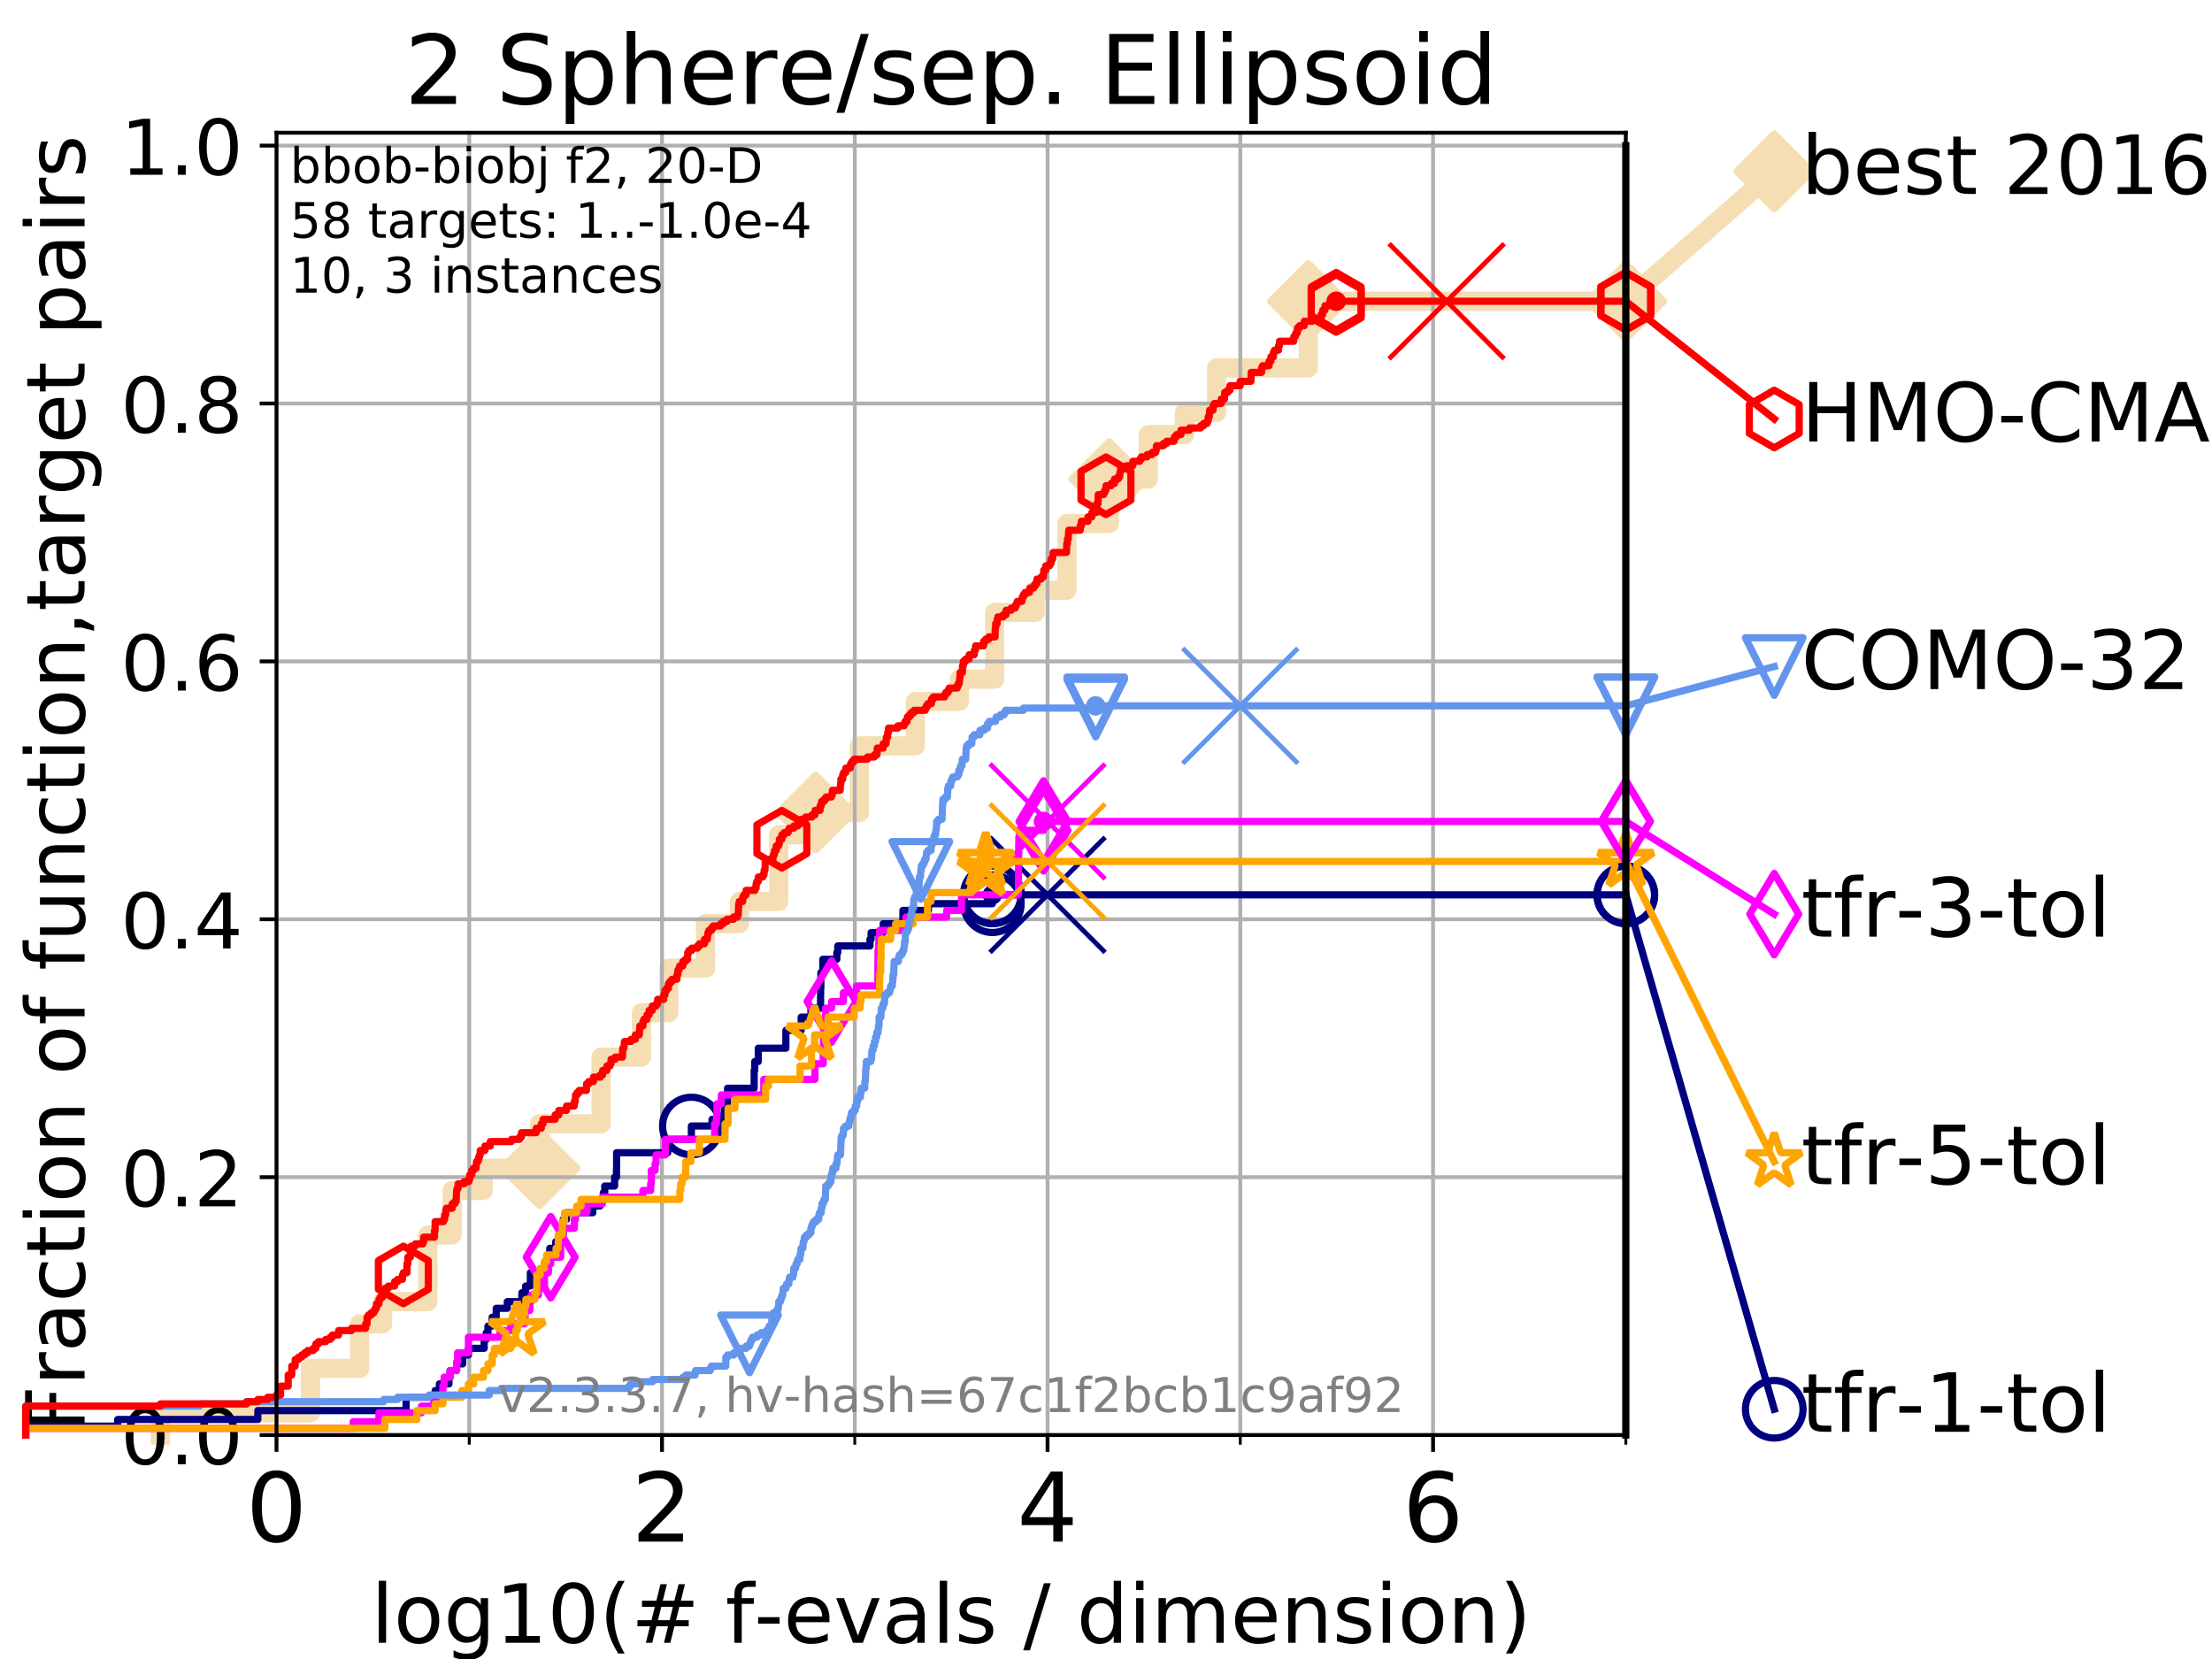 <?xml version="1.0" encoding="utf-8" standalone="no"?>
<!DOCTYPE svg PUBLIC "-//W3C//DTD SVG 1.1//EN"
  "http://www.w3.org/Graphics/SVG/1.1/DTD/svg11.dtd">
<!-- Created with matplotlib (https://matplotlib.org/) -->
<svg height="345.6pt" version="1.1" viewBox="0 0 460.8 345.6" width="460.8pt" xmlns="http://www.w3.org/2000/svg" xmlns:xlink="http://www.w3.org/1999/xlink">
 <defs>
  <style type="text/css">
*{stroke-linecap:butt;stroke-linejoin:round;}
  </style>
 </defs>
 <g id="figure_1">
  <g id="patch_1">
   <path d="M 0 345.6 
L 460.8 345.6 
L 460.8 0 
L 0 0 
z
" style="fill:#ffffff;"/>
  </g>
  <g id="axes_1">
   <g id="patch_2">
    <path d="M 57.6 298.944 
L 338.688 298.944 
L 338.688 27.648 
L 57.6 27.648 
z
" style="fill:#ffffff;"/>
   </g>
   <g id="line2d_1">
    <path d="M 33.424 298.944 
L 33.424 294.313 
L 64.671 294.313 
L 64.671 285.05 
L 74.922 285.05 
L 74.922 275.788 
L 79.695 275.788 
L 79.695 271.157 
L 89.135 271.157 
L 89.135 257.263 
L 94.188 257.263 
L 94.188 248.001 
L 100.642 248.001 
L 100.642 243.37 
L 112.394 243.37 
L 112.394 234.107 
L 125.22 234.107 
L 125.22 220.214 
L 133.634 220.214 
L 133.634 210.951 
L 139.334 210.951 
L 139.334 201.689 
L 146.974 201.689 
L 146.974 192.426 
L 154.05 192.426 
L 154.05 187.795 
L 162.228 187.795 
L 162.228 173.901 
L 169.925 173.901 
L 169.925 169.27 
L 179.044 169.27 
L 179.044 155.377 
L 190.682 155.377 
L 190.682 146.114 
L 199.851 146.114 
L 199.851 141.483 
L 207.205 141.483 
L 207.205 127.589 
L 215.644 127.589 
L 215.644 122.958 
L 222.244 122.958 
L 222.244 109.065 
L 231.085 109.065 
L 231.085 99.802 
L 239.197 99.802 
L 239.197 90.54 
L 246.756 90.54 
L 246.756 85.909 
L 253.425 85.909 
L 253.425 76.646 
L 272.533 76.646 
L 272.533 62.753 
L 338.688 62.753 
" style="fill:none;stroke:#f5deb3;stroke-linecap:square;stroke-width:4;"/>
   </g>
   <g id="line2d_2">
    <defs>
     <path d="M 0 7.778 
L 7.778 0 
L 0 -7.778 
L -7.778 0 
z
" id="mcae87e7f97" style="stroke:#f5deb3;stroke-linejoin:miter;stroke-width:1.5;"/>
    </defs>
    <g>
     <use style="fill:#f5deb3;stroke:#f5deb3;stroke-linejoin:miter;stroke-width:1.5;" x="112.394" xlink:href="#mcae87e7f97" y="243.37"/>
     <use style="fill:#f5deb3;stroke:#f5deb3;stroke-linejoin:miter;stroke-width:1.5;" x="169.925" xlink:href="#mcae87e7f97" y="169.27"/>
     <use style="fill:#f5deb3;stroke:#f5deb3;stroke-linejoin:miter;stroke-width:1.5;" x="231.085" xlink:href="#mcae87e7f97" y="99.802"/>
     <use style="fill:#f5deb3;stroke:#f5deb3;stroke-linejoin:miter;stroke-width:1.5;" x="272.533" xlink:href="#mcae87e7f97" y="62.753"/>
     <use style="fill:#f5deb3;stroke:#f5deb3;stroke-linejoin:miter;stroke-width:1.5;" x="272.533" xlink:href="#mcae87e7f97" y="62.753"/>
     <use style="fill:#f5deb3;stroke:#f5deb3;stroke-linejoin:miter;stroke-width:1.5;" x="338.688" xlink:href="#mcae87e7f97" y="62.753"/>
    </g>
   </g>
   <g id="line2d_3">
    <path style="fill:none;stroke:#f5deb3;stroke-linecap:square;stroke-width:4;"/>
    <g/>
   </g>
   <g id="line2d_4">
    <path d="M 338.688 62.753 
L 369.608 35.706 
" style="fill:none;stroke:#f5deb3;stroke-linecap:square;stroke-width:4;"/>
    <g>
     <use style="fill:#f5deb3;stroke:#f5deb3;stroke-linejoin:miter;stroke-width:1.5;" x="338.688" xlink:href="#mcae87e7f97" y="62.753"/>
     <use style="fill:#f5deb3;stroke:#f5deb3;stroke-linejoin:miter;stroke-width:1.5;" x="369.608" xlink:href="#mcae87e7f97" y="35.706"/>
    </g>
   </g>
   <g id="matplotlib.axis_1">
    <g id="xtick_1">
     <g id="line2d_5">
      <path clip-path="url(#p01c58483a1)" d="M 57.6 298.944 
L 57.6 27.648 
" style="fill:none;stroke:#b0b0b0;stroke-linecap:square;stroke-width:0.8;"/>
     </g>
     <g id="line2d_6">
      <defs>
       <path d="M 0 0 
L 0 3.5 
" id="m3125cbf135" style="stroke:#000000;stroke-width:0.8;"/>
      </defs>
      <g>
       <use style="stroke:#000000;stroke-width:0.8;" x="57.6" xlink:href="#m3125cbf135" y="298.944"/>
      </g>
     </g>
     <g id="text_1">
      <!-- 0 -->
      <defs>
       <path d="M 31.781 66.406 
Q 24.172 66.406 20.328 58.906 
Q 16.5 51.422 16.5 36.375 
Q 16.5 21.391 20.328 13.891 
Q 24.172 6.391 31.781 6.391 
Q 39.453 6.391 43.281 13.891 
Q 47.125 21.391 47.125 36.375 
Q 47.125 51.422 43.281 58.906 
Q 39.453 66.406 31.781 66.406 
z
M 31.781 74.219 
Q 44.047 74.219 50.516 64.516 
Q 56.984 54.828 56.984 36.375 
Q 56.984 17.969 50.516 8.266 
Q 44.047 -1.422 31.781 -1.422 
Q 19.531 -1.422 13.062 8.266 
Q 6.594 17.969 6.594 36.375 
Q 6.594 54.828 13.062 64.516 
Q 19.531 74.219 31.781 74.219 
z
" id="DejaVuSans-48"/>
      </defs>
      <g transform="translate(51.237 321.141)scale(0.2 -0.2)">
       <use xlink:href="#DejaVuSans-48"/>
      </g>
     </g>
    </g>
    <g id="xtick_2">
     <g id="line2d_7">
      <path clip-path="url(#p01c58483a1)" d="M 137.911 298.944 
L 137.911 27.648 
" style="fill:none;stroke:#b0b0b0;stroke-linecap:square;stroke-width:0.8;"/>
     </g>
     <g id="line2d_8">
      <g>
       <use style="stroke:#000000;stroke-width:0.8;" x="137.911" xlink:href="#m3125cbf135" y="298.944"/>
      </g>
     </g>
     <g id="text_2">
      <!-- 2 -->
      <defs>
       <path d="M 19.188 8.297 
L 53.609 8.297 
L 53.609 0 
L 7.328 0 
L 7.328 8.297 
Q 12.938 14.109 22.625 23.891 
Q 32.328 33.688 34.812 36.531 
Q 39.547 41.844 41.422 45.531 
Q 43.312 49.219 43.312 52.781 
Q 43.312 58.594 39.234 62.25 
Q 35.156 65.922 28.609 65.922 
Q 23.969 65.922 18.812 64.312 
Q 13.672 62.703 7.812 59.422 
L 7.812 69.391 
Q 13.766 71.781 18.938 73 
Q 24.125 74.219 28.422 74.219 
Q 39.75 74.219 46.484 68.547 
Q 53.219 62.891 53.219 53.422 
Q 53.219 48.922 51.531 44.891 
Q 49.859 40.875 45.406 35.406 
Q 44.188 33.984 37.641 27.219 
Q 31.109 20.453 19.188 8.297 
z
" id="DejaVuSans-50"/>
      </defs>
      <g transform="translate(131.548 321.141)scale(0.2 -0.2)">
       <use xlink:href="#DejaVuSans-50"/>
      </g>
     </g>
    </g>
    <g id="xtick_3">
     <g id="line2d_9">
      <path clip-path="url(#p01c58483a1)" d="M 218.222 298.944 
L 218.222 27.648 
" style="fill:none;stroke:#b0b0b0;stroke-linecap:square;stroke-width:0.8;"/>
     </g>
     <g id="line2d_10">
      <g>
       <use style="stroke:#000000;stroke-width:0.8;" x="218.222" xlink:href="#m3125cbf135" y="298.944"/>
      </g>
     </g>
     <g id="text_3">
      <!-- 4 -->
      <defs>
       <path d="M 37.797 64.312 
L 12.891 25.391 
L 37.797 25.391 
z
M 35.203 72.906 
L 47.609 72.906 
L 47.609 25.391 
L 58.016 25.391 
L 58.016 17.188 
L 47.609 17.188 
L 47.609 0 
L 37.797 0 
L 37.797 17.188 
L 4.891 17.188 
L 4.891 26.703 
z
" id="DejaVuSans-52"/>
      </defs>
      <g transform="translate(211.859 321.141)scale(0.2 -0.2)">
       <use xlink:href="#DejaVuSans-52"/>
      </g>
     </g>
    </g>
    <g id="xtick_4">
     <g id="line2d_11">
      <path clip-path="url(#p01c58483a1)" d="M 298.533 298.944 
L 298.533 27.648 
" style="fill:none;stroke:#b0b0b0;stroke-linecap:square;stroke-width:0.8;"/>
     </g>
     <g id="line2d_12">
      <g>
       <use style="stroke:#000000;stroke-width:0.8;" x="298.533" xlink:href="#m3125cbf135" y="298.944"/>
      </g>
     </g>
     <g id="text_4">
      <!-- 6 -->
      <defs>
       <path d="M 33.016 40.375 
Q 26.375 40.375 22.484 35.828 
Q 18.609 31.297 18.609 23.391 
Q 18.609 15.531 22.484 10.953 
Q 26.375 6.391 33.016 6.391 
Q 39.656 6.391 43.531 10.953 
Q 47.406 15.531 47.406 23.391 
Q 47.406 31.297 43.531 35.828 
Q 39.656 40.375 33.016 40.375 
z
M 52.594 71.297 
L 52.594 62.312 
Q 48.875 64.062 45.094 64.984 
Q 41.312 65.922 37.594 65.922 
Q 27.828 65.922 22.672 59.328 
Q 17.531 52.734 16.797 39.406 
Q 19.672 43.656 24.016 45.922 
Q 28.375 48.188 33.594 48.188 
Q 44.578 48.188 50.953 41.516 
Q 57.328 34.859 57.328 23.391 
Q 57.328 12.156 50.688 5.359 
Q 44.047 -1.422 33.016 -1.422 
Q 20.359 -1.422 13.672 8.266 
Q 6.984 17.969 6.984 36.375 
Q 6.984 53.656 15.188 63.938 
Q 23.391 74.219 37.203 74.219 
Q 40.922 74.219 44.703 73.484 
Q 48.484 72.75 52.594 71.297 
z
" id="DejaVuSans-54"/>
      </defs>
      <g transform="translate(292.17 321.141)scale(0.2 -0.2)">
       <use xlink:href="#DejaVuSans-54"/>
      </g>
     </g>
    </g>
    <g id="xtick_5">
     <g id="line2d_13">
      <path clip-path="url(#p01c58483a1)" d="M 97.755 298.944 
L 97.755 27.648 
" style="fill:none;stroke:#b0b0b0;stroke-linecap:square;stroke-width:0.8;"/>
     </g>
     <g id="line2d_14">
      <defs>
       <path d="M 0 0 
L 0 2 
" id="m2d843d8c63" style="stroke:#000000;stroke-width:0.6;"/>
      </defs>
      <g>
       <use style="stroke:#000000;stroke-width:0.6;" x="97.755" xlink:href="#m2d843d8c63" y="298.944"/>
      </g>
     </g>
    </g>
    <g id="xtick_6">
     <g id="line2d_15">
      <path clip-path="url(#p01c58483a1)" d="M 178.066 298.944 
L 178.066 27.648 
" style="fill:none;stroke:#b0b0b0;stroke-linecap:square;stroke-width:0.8;"/>
     </g>
     <g id="line2d_16">
      <g>
       <use style="stroke:#000000;stroke-width:0.6;" x="178.066" xlink:href="#m2d843d8c63" y="298.944"/>
      </g>
     </g>
    </g>
    <g id="xtick_7">
     <g id="line2d_17">
      <path clip-path="url(#p01c58483a1)" d="M 258.377 298.944 
L 258.377 27.648 
" style="fill:none;stroke:#b0b0b0;stroke-linecap:square;stroke-width:0.8;"/>
     </g>
     <g id="line2d_18">
      <g>
       <use style="stroke:#000000;stroke-width:0.6;" x="258.377" xlink:href="#m2d843d8c63" y="298.944"/>
      </g>
     </g>
    </g>
    <g id="xtick_8">
     <g id="line2d_19">
      <path clip-path="url(#p01c58483a1)" d="M 338.688 298.944 
L 338.688 27.648 
" style="fill:none;stroke:#b0b0b0;stroke-linecap:square;stroke-width:0.8;"/>
     </g>
     <g id="line2d_20">
      <g>
       <use style="stroke:#000000;stroke-width:0.6;" x="338.688" xlink:href="#m2d843d8c63" y="298.944"/>
      </g>
     </g>
    </g>
    <g id="text_5">
     <!-- log10(# f-evals / dimension) -->
     <defs>
      <path d="M 9.422 75.984 
L 18.406 75.984 
L 18.406 0 
L 9.422 0 
z
" id="DejaVuSans-108"/>
      <path d="M 30.609 48.391 
Q 23.391 48.391 19.188 42.75 
Q 14.984 37.109 14.984 27.297 
Q 14.984 17.484 19.156 11.844 
Q 23.344 6.203 30.609 6.203 
Q 37.797 6.203 41.984 11.859 
Q 46.188 17.531 46.188 27.297 
Q 46.188 37.016 41.984 42.703 
Q 37.797 48.391 30.609 48.391 
z
M 30.609 56 
Q 42.328 56 49.016 48.375 
Q 55.719 40.766 55.719 27.297 
Q 55.719 13.875 49.016 6.219 
Q 42.328 -1.422 30.609 -1.422 
Q 18.844 -1.422 12.172 6.219 
Q 5.516 13.875 5.516 27.297 
Q 5.516 40.766 12.172 48.375 
Q 18.844 56 30.609 56 
z
" id="DejaVuSans-111"/>
      <path d="M 45.406 27.984 
Q 45.406 37.75 41.375 43.109 
Q 37.359 48.484 30.078 48.484 
Q 22.859 48.484 18.828 43.109 
Q 14.797 37.75 14.797 27.984 
Q 14.797 18.266 18.828 12.891 
Q 22.859 7.516 30.078 7.516 
Q 37.359 7.516 41.375 12.891 
Q 45.406 18.266 45.406 27.984 
z
M 54.391 6.781 
Q 54.391 -7.172 48.188 -13.984 
Q 42 -20.797 29.203 -20.797 
Q 24.469 -20.797 20.266 -20.094 
Q 16.062 -19.391 12.109 -17.922 
L 12.109 -9.188 
Q 16.062 -11.328 19.922 -12.344 
Q 23.781 -13.375 27.781 -13.375 
Q 36.625 -13.375 41.016 -8.766 
Q 45.406 -4.156 45.406 5.172 
L 45.406 9.625 
Q 42.625 4.781 38.281 2.391 
Q 33.938 0 27.875 0 
Q 17.828 0 11.672 7.656 
Q 5.516 15.328 5.516 27.984 
Q 5.516 40.672 11.672 48.328 
Q 17.828 56 27.875 56 
Q 33.938 56 38.281 53.609 
Q 42.625 51.219 45.406 46.391 
L 45.406 54.688 
L 54.391 54.688 
z
" id="DejaVuSans-103"/>
      <path d="M 12.406 8.297 
L 28.516 8.297 
L 28.516 63.922 
L 10.984 60.406 
L 10.984 69.391 
L 28.422 72.906 
L 38.281 72.906 
L 38.281 8.297 
L 54.391 8.297 
L 54.391 0 
L 12.406 0 
z
" id="DejaVuSans-49"/>
      <path d="M 31 75.875 
Q 24.469 64.656 21.281 53.656 
Q 18.109 42.672 18.109 31.391 
Q 18.109 20.125 21.312 9.062 
Q 24.516 -2 31 -13.188 
L 23.188 -13.188 
Q 15.875 -1.703 12.234 9.375 
Q 8.594 20.453 8.594 31.391 
Q 8.594 42.281 12.203 53.312 
Q 15.828 64.359 23.188 75.875 
z
" id="DejaVuSans-40"/>
      <path d="M 51.125 44 
L 36.922 44 
L 32.812 27.688 
L 47.125 27.688 
z
M 43.797 71.781 
L 38.719 51.516 
L 52.984 51.516 
L 58.109 71.781 
L 65.922 71.781 
L 60.891 51.516 
L 76.125 51.516 
L 76.125 44 
L 58.984 44 
L 54.984 27.688 
L 70.516 27.688 
L 70.516 20.219 
L 53.078 20.219 
L 48 0 
L 40.188 0 
L 45.219 20.219 
L 30.906 20.219 
L 25.875 0 
L 18.016 0 
L 23.094 20.219 
L 7.719 20.219 
L 7.719 27.688 
L 24.906 27.688 
L 29 44 
L 13.281 44 
L 13.281 51.516 
L 30.906 51.516 
L 35.891 71.781 
z
" id="DejaVuSans-35"/>
      <path id="DejaVuSans-32"/>
      <path d="M 37.109 75.984 
L 37.109 68.5 
L 28.516 68.5 
Q 23.688 68.5 21.797 66.547 
Q 19.922 64.594 19.922 59.516 
L 19.922 54.688 
L 34.719 54.688 
L 34.719 47.703 
L 19.922 47.703 
L 19.922 0 
L 10.891 0 
L 10.891 47.703 
L 2.297 47.703 
L 2.297 54.688 
L 10.891 54.688 
L 10.891 58.5 
Q 10.891 67.625 15.141 71.797 
Q 19.391 75.984 28.609 75.984 
z
" id="DejaVuSans-102"/>
      <path d="M 4.891 31.391 
L 31.203 31.391 
L 31.203 23.391 
L 4.891 23.391 
z
" id="DejaVuSans-45"/>
      <path d="M 56.203 29.594 
L 56.203 25.203 
L 14.891 25.203 
Q 15.484 15.922 20.484 11.062 
Q 25.484 6.203 34.422 6.203 
Q 39.594 6.203 44.453 7.469 
Q 49.312 8.734 54.109 11.281 
L 54.109 2.781 
Q 49.266 0.734 44.188 -0.344 
Q 39.109 -1.422 33.891 -1.422 
Q 20.797 -1.422 13.156 6.188 
Q 5.516 13.812 5.516 26.812 
Q 5.516 40.234 12.766 48.109 
Q 20.016 56 32.328 56 
Q 43.359 56 49.781 48.891 
Q 56.203 41.797 56.203 29.594 
z
M 47.219 32.234 
Q 47.125 39.594 43.094 43.984 
Q 39.062 48.391 32.422 48.391 
Q 24.906 48.391 20.391 44.141 
Q 15.875 39.891 15.188 32.172 
z
" id="DejaVuSans-101"/>
      <path d="M 2.984 54.688 
L 12.5 54.688 
L 29.594 8.797 
L 46.688 54.688 
L 56.203 54.688 
L 35.688 0 
L 23.484 0 
z
" id="DejaVuSans-118"/>
      <path d="M 34.281 27.484 
Q 23.391 27.484 19.188 25 
Q 14.984 22.516 14.984 16.5 
Q 14.984 11.719 18.141 8.906 
Q 21.297 6.109 26.703 6.109 
Q 34.188 6.109 38.703 11.406 
Q 43.219 16.703 43.219 25.484 
L 43.219 27.484 
z
M 52.203 31.203 
L 52.203 0 
L 43.219 0 
L 43.219 8.297 
Q 40.141 3.328 35.547 0.953 
Q 30.953 -1.422 24.312 -1.422 
Q 15.922 -1.422 10.953 3.297 
Q 6 8.016 6 15.922 
Q 6 25.141 12.172 29.828 
Q 18.359 34.516 30.609 34.516 
L 43.219 34.516 
L 43.219 35.406 
Q 43.219 41.609 39.141 45 
Q 35.062 48.391 27.688 48.391 
Q 23 48.391 18.547 47.266 
Q 14.109 46.141 10.016 43.891 
L 10.016 52.203 
Q 14.938 54.109 19.578 55.047 
Q 24.219 56 28.609 56 
Q 40.484 56 46.344 49.844 
Q 52.203 43.703 52.203 31.203 
z
" id="DejaVuSans-97"/>
      <path d="M 44.281 53.078 
L 44.281 44.578 
Q 40.484 46.531 36.375 47.5 
Q 32.281 48.484 27.875 48.484 
Q 21.188 48.484 17.844 46.438 
Q 14.5 44.391 14.5 40.281 
Q 14.5 37.156 16.891 35.375 
Q 19.281 33.594 26.516 31.984 
L 29.594 31.297 
Q 39.156 29.25 43.188 25.516 
Q 47.219 21.781 47.219 15.094 
Q 47.219 7.469 41.188 3.016 
Q 35.156 -1.422 24.609 -1.422 
Q 20.219 -1.422 15.453 -0.562 
Q 10.688 0.297 5.422 2 
L 5.422 11.281 
Q 10.406 8.688 15.234 7.391 
Q 20.062 6.109 24.812 6.109 
Q 31.156 6.109 34.562 8.281 
Q 37.984 10.453 37.984 14.406 
Q 37.984 18.062 35.516 20.016 
Q 33.062 21.969 24.703 23.781 
L 21.578 24.516 
Q 13.234 26.266 9.516 29.906 
Q 5.812 33.547 5.812 39.891 
Q 5.812 47.609 11.281 51.797 
Q 16.75 56 26.812 56 
Q 31.781 56 36.172 55.266 
Q 40.578 54.547 44.281 53.078 
z
" id="DejaVuSans-115"/>
      <path d="M 25.391 72.906 
L 33.688 72.906 
L 8.297 -9.281 
L 0 -9.281 
z
" id="DejaVuSans-47"/>
      <path d="M 45.406 46.391 
L 45.406 75.984 
L 54.391 75.984 
L 54.391 0 
L 45.406 0 
L 45.406 8.203 
Q 42.578 3.328 38.25 0.953 
Q 33.938 -1.422 27.875 -1.422 
Q 17.969 -1.422 11.734 6.484 
Q 5.516 14.406 5.516 27.297 
Q 5.516 40.188 11.734 48.094 
Q 17.969 56 27.875 56 
Q 33.938 56 38.25 53.625 
Q 42.578 51.266 45.406 46.391 
z
M 14.797 27.297 
Q 14.797 17.391 18.875 11.75 
Q 22.953 6.109 30.078 6.109 
Q 37.203 6.109 41.297 11.75 
Q 45.406 17.391 45.406 27.297 
Q 45.406 37.203 41.297 42.844 
Q 37.203 48.484 30.078 48.484 
Q 22.953 48.484 18.875 42.844 
Q 14.797 37.203 14.797 27.297 
z
" id="DejaVuSans-100"/>
      <path d="M 9.422 54.688 
L 18.406 54.688 
L 18.406 0 
L 9.422 0 
z
M 9.422 75.984 
L 18.406 75.984 
L 18.406 64.594 
L 9.422 64.594 
z
" id="DejaVuSans-105"/>
      <path d="M 52 44.188 
Q 55.375 50.25 60.062 53.125 
Q 64.75 56 71.094 56 
Q 79.641 56 84.281 50.016 
Q 88.922 44.047 88.922 33.016 
L 88.922 0 
L 79.891 0 
L 79.891 32.719 
Q 79.891 40.578 77.094 44.375 
Q 74.312 48.188 68.609 48.188 
Q 61.625 48.188 57.562 43.547 
Q 53.516 38.922 53.516 30.906 
L 53.516 0 
L 44.484 0 
L 44.484 32.719 
Q 44.484 40.625 41.703 44.406 
Q 38.922 48.188 33.109 48.188 
Q 26.219 48.188 22.156 43.531 
Q 18.109 38.875 18.109 30.906 
L 18.109 0 
L 9.078 0 
L 9.078 54.688 
L 18.109 54.688 
L 18.109 46.188 
Q 21.188 51.219 25.484 53.609 
Q 29.781 56 35.688 56 
Q 41.656 56 45.828 52.969 
Q 50 49.953 52 44.188 
z
" id="DejaVuSans-109"/>
      <path d="M 54.891 33.016 
L 54.891 0 
L 45.906 0 
L 45.906 32.719 
Q 45.906 40.484 42.875 44.328 
Q 39.844 48.188 33.797 48.188 
Q 26.516 48.188 22.312 43.547 
Q 18.109 38.922 18.109 30.906 
L 18.109 0 
L 9.078 0 
L 9.078 54.688 
L 18.109 54.688 
L 18.109 46.188 
Q 21.344 51.125 25.703 53.562 
Q 30.078 56 35.797 56 
Q 45.219 56 50.047 50.172 
Q 54.891 44.344 54.891 33.016 
z
" id="DejaVuSans-110"/>
      <path d="M 8.016 75.875 
L 15.828 75.875 
Q 23.141 64.359 26.781 53.312 
Q 30.422 42.281 30.422 31.391 
Q 30.422 20.453 26.781 9.375 
Q 23.141 -1.703 15.828 -13.188 
L 8.016 -13.188 
Q 14.5 -2 17.703 9.062 
Q 20.906 20.125 20.906 31.391 
Q 20.906 42.672 17.703 53.656 
Q 14.5 64.656 8.016 75.875 
z
" id="DejaVuSans-41"/>
     </defs>
     <g transform="translate(77.303 342.218)scale(0.17 -0.17)">
      <use xlink:href="#DejaVuSans-108"/>
      <use x="27.783" xlink:href="#DejaVuSans-111"/>
      <use x="88.965" xlink:href="#DejaVuSans-103"/>
      <use x="152.441" xlink:href="#DejaVuSans-49"/>
      <use x="216.064" xlink:href="#DejaVuSans-48"/>
      <use x="279.688" xlink:href="#DejaVuSans-40"/>
      <use x="318.701" xlink:href="#DejaVuSans-35"/>
      <use x="402.49" xlink:href="#DejaVuSans-32"/>
      <use x="434.277" xlink:href="#DejaVuSans-102"/>
      <use x="469.404" xlink:href="#DejaVuSans-45"/>
      <use x="505.488" xlink:href="#DejaVuSans-101"/>
      <use x="567.012" xlink:href="#DejaVuSans-118"/>
      <use x="626.191" xlink:href="#DejaVuSans-97"/>
      <use x="687.471" xlink:href="#DejaVuSans-108"/>
      <use x="715.254" xlink:href="#DejaVuSans-115"/>
      <use x="767.354" xlink:href="#DejaVuSans-32"/>
      <use x="799.141" xlink:href="#DejaVuSans-47"/>
      <use x="832.832" xlink:href="#DejaVuSans-32"/>
      <use x="864.619" xlink:href="#DejaVuSans-100"/>
      <use x="928.096" xlink:href="#DejaVuSans-105"/>
      <use x="955.879" xlink:href="#DejaVuSans-109"/>
      <use x="1053.291" xlink:href="#DejaVuSans-101"/>
      <use x="1114.814" xlink:href="#DejaVuSans-110"/>
      <use x="1178.193" xlink:href="#DejaVuSans-115"/>
      <use x="1230.293" xlink:href="#DejaVuSans-105"/>
      <use x="1258.076" xlink:href="#DejaVuSans-111"/>
      <use x="1319.258" xlink:href="#DejaVuSans-110"/>
      <use x="1382.637" xlink:href="#DejaVuSans-41"/>
     </g>
    </g>
   </g>
   <g id="matplotlib.axis_2">
    <g id="ytick_1">
     <g id="line2d_21">
      <path clip-path="url(#p01c58483a1)" d="M 57.6 298.944 
L 338.688 298.944 
" style="fill:none;stroke:#b0b0b0;stroke-linecap:square;stroke-width:0.8;"/>
     </g>
     <g id="line2d_22">
      <defs>
       <path d="M 0 0 
L -3.5 0 
" id="mc2b49fe5b2" style="stroke:#000000;stroke-width:0.8;"/>
      </defs>
      <g>
       <use style="stroke:#000000;stroke-width:0.8;" x="57.6" xlink:href="#mc2b49fe5b2" y="298.944"/>
      </g>
     </g>
     <g id="text_6">
      <!-- 0.0 -->
      <defs>
       <path d="M 10.688 12.406 
L 21 12.406 
L 21 0 
L 10.688 0 
z
" id="DejaVuSans-46"/>
      </defs>
      <g transform="translate(25.155 305.023)scale(0.16 -0.16)">
       <use xlink:href="#DejaVuSans-48"/>
       <use x="63.623" xlink:href="#DejaVuSans-46"/>
       <use x="95.41" xlink:href="#DejaVuSans-48"/>
      </g>
     </g>
    </g>
    <g id="ytick_2">
     <g id="line2d_23">
      <path clip-path="url(#p01c58483a1)" d="M 57.6 245.222 
L 338.688 245.222 
" style="fill:none;stroke:#b0b0b0;stroke-linecap:square;stroke-width:0.8;"/>
     </g>
     <g id="line2d_24">
      <g>
       <use style="stroke:#000000;stroke-width:0.8;" x="57.6" xlink:href="#mc2b49fe5b2" y="245.222"/>
      </g>
     </g>
     <g id="text_7">
      <!-- 0.2 -->
      <g transform="translate(25.155 251.301)scale(0.16 -0.16)">
       <use xlink:href="#DejaVuSans-48"/>
       <use x="63.623" xlink:href="#DejaVuSans-46"/>
       <use x="95.41" xlink:href="#DejaVuSans-50"/>
      </g>
     </g>
    </g>
    <g id="ytick_3">
     <g id="line2d_25">
      <path clip-path="url(#p01c58483a1)" d="M 57.6 191.5 
L 338.688 191.5 
" style="fill:none;stroke:#b0b0b0;stroke-linecap:square;stroke-width:0.8;"/>
     </g>
     <g id="line2d_26">
      <g>
       <use style="stroke:#000000;stroke-width:0.8;" x="57.6" xlink:href="#mc2b49fe5b2" y="191.5"/>
      </g>
     </g>
     <g id="text_8">
      <!-- 0.4 -->
      <g transform="translate(25.155 197.579)scale(0.16 -0.16)">
       <use xlink:href="#DejaVuSans-48"/>
       <use x="63.623" xlink:href="#DejaVuSans-46"/>
       <use x="95.41" xlink:href="#DejaVuSans-52"/>
      </g>
     </g>
    </g>
    <g id="ytick_4">
     <g id="line2d_27">
      <path clip-path="url(#p01c58483a1)" d="M 57.6 137.778 
L 338.688 137.778 
" style="fill:none;stroke:#b0b0b0;stroke-linecap:square;stroke-width:0.8;"/>
     </g>
     <g id="line2d_28">
      <g>
       <use style="stroke:#000000;stroke-width:0.8;" x="57.6" xlink:href="#mc2b49fe5b2" y="137.778"/>
      </g>
     </g>
     <g id="text_9">
      <!-- 0.6 -->
      <g transform="translate(25.155 143.857)scale(0.16 -0.16)">
       <use xlink:href="#DejaVuSans-48"/>
       <use x="63.623" xlink:href="#DejaVuSans-46"/>
       <use x="95.41" xlink:href="#DejaVuSans-54"/>
      </g>
     </g>
    </g>
    <g id="ytick_5">
     <g id="line2d_29">
      <path clip-path="url(#p01c58483a1)" d="M 57.6 84.056 
L 338.688 84.056 
" style="fill:none;stroke:#b0b0b0;stroke-linecap:square;stroke-width:0.8;"/>
     </g>
     <g id="line2d_30">
      <g>
       <use style="stroke:#000000;stroke-width:0.8;" x="57.6" xlink:href="#mc2b49fe5b2" y="84.056"/>
      </g>
     </g>
     <g id="text_10">
      <!-- 0.8 -->
      <defs>
       <path d="M 31.781 34.625 
Q 24.75 34.625 20.719 30.859 
Q 16.703 27.094 16.703 20.516 
Q 16.703 13.922 20.719 10.156 
Q 24.75 6.391 31.781 6.391 
Q 38.812 6.391 42.859 10.172 
Q 46.922 13.969 46.922 20.516 
Q 46.922 27.094 42.891 30.859 
Q 38.875 34.625 31.781 34.625 
z
M 21.922 38.812 
Q 15.578 40.375 12.031 44.719 
Q 8.5 49.078 8.5 55.328 
Q 8.5 64.062 14.719 69.141 
Q 20.953 74.219 31.781 74.219 
Q 42.672 74.219 48.875 69.141 
Q 55.078 64.062 55.078 55.328 
Q 55.078 49.078 51.531 44.719 
Q 48 40.375 41.703 38.812 
Q 48.828 37.156 52.797 32.312 
Q 56.781 27.484 56.781 20.516 
Q 56.781 9.906 50.312 4.234 
Q 43.844 -1.422 31.781 -1.422 
Q 19.734 -1.422 13.25 4.234 
Q 6.781 9.906 6.781 20.516 
Q 6.781 27.484 10.781 32.312 
Q 14.797 37.156 21.922 38.812 
z
M 18.312 54.391 
Q 18.312 48.734 21.844 45.562 
Q 25.391 42.391 31.781 42.391 
Q 38.141 42.391 41.719 45.562 
Q 45.312 48.734 45.312 54.391 
Q 45.312 60.062 41.719 63.234 
Q 38.141 66.406 31.781 66.406 
Q 25.391 66.406 21.844 63.234 
Q 18.312 60.062 18.312 54.391 
z
" id="DejaVuSans-56"/>
      </defs>
      <g transform="translate(25.155 90.135)scale(0.16 -0.16)">
       <use xlink:href="#DejaVuSans-48"/>
       <use x="63.623" xlink:href="#DejaVuSans-46"/>
       <use x="95.41" xlink:href="#DejaVuSans-56"/>
      </g>
     </g>
    </g>
    <g id="ytick_6">
     <g id="line2d_31">
      <path clip-path="url(#p01c58483a1)" d="M 57.6 30.334 
L 338.688 30.334 
" style="fill:none;stroke:#b0b0b0;stroke-linecap:square;stroke-width:0.8;"/>
     </g>
     <g id="line2d_32">
      <g>
       <use style="stroke:#000000;stroke-width:0.8;" x="57.6" xlink:href="#mc2b49fe5b2" y="30.334"/>
      </g>
     </g>
     <g id="text_11">
      <!-- 1.0 -->
      <g transform="translate(25.155 36.413)scale(0.16 -0.16)">
       <use xlink:href="#DejaVuSans-49"/>
       <use x="63.623" xlink:href="#DejaVuSans-46"/>
       <use x="95.41" xlink:href="#DejaVuSans-48"/>
      </g>
     </g>
    </g>
    <g id="text_12">
     <!-- Fraction of function,target pairs -->
     <defs>
      <path d="M 9.812 72.906 
L 51.703 72.906 
L 51.703 64.594 
L 19.672 64.594 
L 19.672 43.109 
L 48.578 43.109 
L 48.578 34.812 
L 19.672 34.812 
L 19.672 0 
L 9.812 0 
z
" id="DejaVuSans-70"/>
      <path d="M 41.109 46.297 
Q 39.594 47.172 37.812 47.578 
Q 36.031 48 33.891 48 
Q 26.266 48 22.188 43.047 
Q 18.109 38.094 18.109 28.812 
L 18.109 0 
L 9.078 0 
L 9.078 54.688 
L 18.109 54.688 
L 18.109 46.188 
Q 20.953 51.172 25.484 53.578 
Q 30.031 56 36.531 56 
Q 37.453 56 38.578 55.875 
Q 39.703 55.766 41.062 55.516 
z
" id="DejaVuSans-114"/>
      <path d="M 48.781 52.594 
L 48.781 44.188 
Q 44.969 46.297 41.141 47.344 
Q 37.312 48.391 33.406 48.391 
Q 24.656 48.391 19.812 42.844 
Q 14.984 37.312 14.984 27.297 
Q 14.984 17.281 19.812 11.734 
Q 24.656 6.203 33.406 6.203 
Q 37.312 6.203 41.141 7.25 
Q 44.969 8.297 48.781 10.406 
L 48.781 2.094 
Q 45.016 0.344 40.984 -0.531 
Q 36.969 -1.422 32.422 -1.422 
Q 20.062 -1.422 12.781 6.344 
Q 5.516 14.109 5.516 27.297 
Q 5.516 40.672 12.859 48.328 
Q 20.219 56 33.016 56 
Q 37.156 56 41.109 55.141 
Q 45.062 54.297 48.781 52.594 
z
" id="DejaVuSans-99"/>
      <path d="M 18.312 70.219 
L 18.312 54.688 
L 36.812 54.688 
L 36.812 47.703 
L 18.312 47.703 
L 18.312 18.016 
Q 18.312 11.328 20.141 9.422 
Q 21.969 7.516 27.594 7.516 
L 36.812 7.516 
L 36.812 0 
L 27.594 0 
Q 17.188 0 13.234 3.875 
Q 9.281 7.766 9.281 18.016 
L 9.281 47.703 
L 2.688 47.703 
L 2.688 54.688 
L 9.281 54.688 
L 9.281 70.219 
z
" id="DejaVuSans-116"/>
      <path d="M 8.5 21.578 
L 8.5 54.688 
L 17.484 54.688 
L 17.484 21.922 
Q 17.484 14.156 20.5 10.266 
Q 23.531 6.391 29.594 6.391 
Q 36.859 6.391 41.078 11.031 
Q 45.312 15.672 45.312 23.688 
L 45.312 54.688 
L 54.297 54.688 
L 54.297 0 
L 45.312 0 
L 45.312 8.406 
Q 42.047 3.422 37.719 1 
Q 33.406 -1.422 27.688 -1.422 
Q 18.266 -1.422 13.375 4.438 
Q 8.5 10.297 8.5 21.578 
z
M 31.109 56 
z
" id="DejaVuSans-117"/>
      <path d="M 11.719 12.406 
L 22.016 12.406 
L 22.016 4 
L 14.016 -11.625 
L 7.719 -11.625 
L 11.719 4 
z
" id="DejaVuSans-44"/>
      <path d="M 18.109 8.203 
L 18.109 -20.797 
L 9.078 -20.797 
L 9.078 54.688 
L 18.109 54.688 
L 18.109 46.391 
Q 20.953 51.266 25.266 53.625 
Q 29.594 56 35.594 56 
Q 45.562 56 51.781 48.094 
Q 58.016 40.188 58.016 27.297 
Q 58.016 14.406 51.781 6.484 
Q 45.562 -1.422 35.594 -1.422 
Q 29.594 -1.422 25.266 0.953 
Q 20.953 3.328 18.109 8.203 
z
M 48.688 27.297 
Q 48.688 37.203 44.609 42.844 
Q 40.531 48.484 33.406 48.484 
Q 26.266 48.484 22.188 42.844 
Q 18.109 37.203 18.109 27.297 
Q 18.109 17.391 22.188 11.75 
Q 26.266 6.109 33.406 6.109 
Q 40.531 6.109 44.609 11.75 
Q 48.688 17.391 48.688 27.297 
z
" id="DejaVuSans-112"/>
     </defs>
     <g transform="translate(17.62 298.435)rotate(-90)scale(0.17 -0.17)">
      <use xlink:href="#DejaVuSans-70"/>
      <use x="57.41" xlink:href="#DejaVuSans-114"/>
      <use x="98.523" xlink:href="#DejaVuSans-97"/>
      <use x="159.803" xlink:href="#DejaVuSans-99"/>
      <use x="214.783" xlink:href="#DejaVuSans-116"/>
      <use x="253.992" xlink:href="#DejaVuSans-105"/>
      <use x="281.775" xlink:href="#DejaVuSans-111"/>
      <use x="342.957" xlink:href="#DejaVuSans-110"/>
      <use x="406.336" xlink:href="#DejaVuSans-32"/>
      <use x="438.123" xlink:href="#DejaVuSans-111"/>
      <use x="499.305" xlink:href="#DejaVuSans-102"/>
      <use x="534.51" xlink:href="#DejaVuSans-32"/>
      <use x="566.297" xlink:href="#DejaVuSans-102"/>
      <use x="601.502" xlink:href="#DejaVuSans-117"/>
      <use x="664.881" xlink:href="#DejaVuSans-110"/>
      <use x="728.26" xlink:href="#DejaVuSans-99"/>
      <use x="783.24" xlink:href="#DejaVuSans-116"/>
      <use x="822.449" xlink:href="#DejaVuSans-105"/>
      <use x="850.232" xlink:href="#DejaVuSans-111"/>
      <use x="911.414" xlink:href="#DejaVuSans-110"/>
      <use x="974.793" xlink:href="#DejaVuSans-44"/>
      <use x="1006.58" xlink:href="#DejaVuSans-116"/>
      <use x="1045.789" xlink:href="#DejaVuSans-97"/>
      <use x="1107.068" xlink:href="#DejaVuSans-114"/>
      <use x="1148.166" xlink:href="#DejaVuSans-103"/>
      <use x="1211.643" xlink:href="#DejaVuSans-101"/>
      <use x="1273.166" xlink:href="#DejaVuSans-116"/>
      <use x="1312.375" xlink:href="#DejaVuSans-32"/>
      <use x="1344.162" xlink:href="#DejaVuSans-112"/>
      <use x="1407.639" xlink:href="#DejaVuSans-97"/>
      <use x="1468.918" xlink:href="#DejaVuSans-105"/>
      <use x="1496.701" xlink:href="#DejaVuSans-114"/>
      <use x="1537.814" xlink:href="#DejaVuSans-115"/>
     </g>
    </g>
   </g>
   <g id="line2d_33">
    <defs>
     <path d="M 0 1.5 
C 0.398 1.5 0.779 1.342 1.061 1.061 
C 1.342 0.779 1.5 0.398 1.5 0 
C 1.5 -0.398 1.342 -0.779 1.061 -1.061 
C 0.779 -1.342 0.398 -1.5 0 -1.5 
C -0.398 -1.5 -0.779 -1.342 -1.061 -1.061 
C -1.342 -0.779 -1.5 -0.398 -1.5 0 
C -1.5 0.398 -1.342 0.779 -1.061 1.061 
C -0.779 1.342 -0.398 1.5 0 1.5 
z
" id="m35ad114638" style="stroke:#f5deb3;"/>
    </defs>
    <g>
     <use style="fill:#f5deb3;stroke:#f5deb3;" x="272.533" xlink:href="#m35ad114638" y="62.753"/>
     <use style="fill:#f5deb3;stroke:#f5deb3;" x="272.533" xlink:href="#m35ad114638" y="62.753"/>
    </g>
   </g>
   <g id="line2d_34">
    <defs>
     <path d="M 0 1.5 
C 0.398 1.5 0.779 1.342 1.061 1.061 
C 1.342 0.779 1.5 0.398 1.5 0 
C 1.5 -0.398 1.342 -0.779 1.061 -1.061 
C 0.779 -1.342 0.398 -1.5 0 -1.5 
C -0.398 -1.5 -0.779 -1.342 -1.061 -1.061 
C -1.342 -0.779 -1.5 -0.398 -1.5 0 
C -1.5 0.398 -1.342 0.779 -1.061 1.061 
C -0.779 1.342 -0.398 1.5 0 1.5 
z
" id="m3b439a05a0" style="stroke:#000080;"/>
    </defs>
    <g>
     <use style="fill:#000080;stroke:#000080;" x="206.726" xlink:href="#m3b439a05a0" y="186.406"/>
     <use style="fill:#000080;stroke:#000080;" x="206.726" xlink:href="#m3b439a05a0" y="186.406"/>
    </g>
   </g>
   <g id="line2d_35">
    <path d="M 5.357 298.944 
L 5.357 297.092 
L 24.516 297.092 
L 24.516 295.702 
L 53.709 295.702 
L 53.709 293.85 
L 84.588 293.85 
L 84.588 291.071 
L 90.641 291.071 
L 90.641 289.682 
L 91.535 289.682 
L 91.535 288.292 
L 93.534 288.292 
L 93.534 286.903 
L 93.755 286.903 
L 93.755 285.514 
L 95.125 285.514 
L 95.125 284.124 
L 96.396 284.124 
L 96.396 282.272 
L 97.58 282.272 
L 97.58 280.882 
L 100.862 280.882 
L 100.862 279.03 
L 101.295 279.03 
L 101.295 277.64 
L 101.647 277.64 
L 101.647 276.251 
L 102.531 276.251 
L 102.531 274.399 
L 103.372 274.399 
L 103.372 272.546 
L 105.677 272.546 
L 105.677 271.157 
L 108.718 271.157 
L 108.718 269.304 
L 109.491 269.304 
L 109.491 267.915 
L 110.485 267.915 
L 110.485 265.136 
L 113.489 265.136 
L 113.489 263.284 
L 114.519 263.284 
L 114.519 260.042 
L 115.773 260.042 
L 115.773 258.653 
L 116.562 258.653 
L 116.562 257.263 
L 117.317 257.263 
L 117.317 254.021 
L 118.013 254.021 
L 118.013 252.632 
L 123.494 252.632 
L 123.494 251.243 
L 124.983 251.243 
L 124.983 249.853 
L 125.683 249.853 
L 125.683 248.464 
L 125.979 248.464 
L 125.979 247.075 
L 128.031 247.075 
L 128.031 245.222 
L 128.426 245.222 
L 128.426 243.37 
L 128.456 243.37 
L 128.456 240.128 
L 139.107 240.128 
L 139.107 237.349 
L 144.026 237.349 
L 144.026 234.57 
L 148.325 234.57 
L 148.325 233.181 
L 150.895 233.181 
L 150.895 229.939 
L 151.566 229.939 
L 151.566 226.697 
L 157.105 226.697 
L 157.105 222.992 
L 157.229 222.992 
L 157.229 221.14 
L 157.965 221.14 
L 157.965 218.361 
L 163.711 218.361 
L 163.711 214.656 
L 166.902 214.656 
L 166.902 211.877 
L 168.931 211.877 
L 168.931 210.025 
L 170.94 210.025 
L 170.94 207.246 
L 170.952 207.246 
L 170.952 205.857 
L 171.004 205.857 
L 171.004 202.615 
L 171.412 202.615 
L 171.412 199.836 
L 174.33 199.836 
L 174.33 198.447 
L 174.52 198.447 
L 174.52 197.057 
L 181.231 197.057 
L 181.231 195.668 
L 181.467 195.668 
L 181.467 194.279 
L 183.993 194.279 
L 183.993 192.426 
L 188.097 192.426 
L 188.097 189.648 
L 193.409 189.648 
L 193.409 188.258 
L 206.726 188.258 
L 206.726 186.406 
L 338.688 186.406 
" style="fill:none;stroke:#000080;stroke-linecap:square;stroke-width:1.5;"/>
   </g>
   <g id="line2d_36">
    <defs>
     <path d="M 0 6 
C 1.591 6 3.117 5.368 4.243 4.243 
C 5.368 3.117 6 1.591 6 0 
C 6 -1.591 5.368 -3.117 4.243 -4.243 
C 3.117 -5.368 1.591 -6 0 -6 
C -1.591 -6 -3.117 -5.368 -4.243 -4.243 
C -5.368 -3.117 -6 -1.591 -6 0 
C -6 1.591 -5.368 3.117 -4.243 4.243 
C -3.117 5.368 -1.591 6 0 6 
z
" id="m2f6edd314d" style="stroke:#000080;stroke-width:1.5;"/>
    </defs>
    <g>
     <use style="fill-opacity:0;stroke:#000080;stroke-width:1.5;" x="144.026" xlink:href="#m2f6edd314d" y="234.57"/>
     <use style="fill-opacity:0;stroke:#000080;stroke-width:1.5;" x="206.726" xlink:href="#m2f6edd314d" y="188.258"/>
     <use style="fill-opacity:0;stroke:#000080;stroke-width:1.5;" x="206.726" xlink:href="#m2f6edd314d" y="186.406"/>
     <use style="fill-opacity:0;stroke:#000080;stroke-width:1.5;" x="206.726" xlink:href="#m2f6edd314d" y="186.406"/>
     <use style="fill-opacity:0;stroke:#000080;stroke-width:1.5;" x="338.688" xlink:href="#m2f6edd314d" y="186.406"/>
    </g>
   </g>
   <g id="line2d_37">
    <path style="fill:none;stroke:#000080;stroke-linecap:square;stroke-width:1.5;"/>
    <g/>
   </g>
   <g id="line2d_38">
    <path clip-path="url(#p01c58483a1)" d="M 218.222 186.406 
" style="fill:none;stroke:#000080;stroke-linecap:square;stroke-width:1.5;"/>
    <defs>
     <path d="M -12 12 
L 12 -12 
M -12 -12 
L 12 12 
" id="m9d1c804073" style="stroke:#000080;"/>
    </defs>
    <g clip-path="url(#p01c58483a1)">
     <use style="fill:#000080;stroke:#000080;" x="218.222" xlink:href="#m9d1c804073" y="186.406"/>
    </g>
   </g>
   <g id="line2d_39">
    <defs>
     <path d="M 0 1.5 
C 0.398 1.5 0.779 1.342 1.061 1.061 
C 1.342 0.779 1.5 0.398 1.5 0 
C 1.5 -0.398 1.342 -0.779 1.061 -1.061 
C 0.779 -1.342 0.398 -1.5 0 -1.5 
C -0.398 -1.5 -0.779 -1.342 -1.061 -1.061 
C -1.342 -0.779 -1.5 -0.398 -1.5 0 
C -1.5 0.398 -1.342 0.779 -1.061 1.061 
C -0.779 1.342 -0.398 1.5 0 1.5 
z
" id="mee8f393382" style="stroke:#ff00ff;"/>
    </defs>
    <g>
     <use style="fill:#ff00ff;stroke:#ff00ff;" x="217.379" xlink:href="#mee8f393382" y="171.123"/>
     <use style="fill:#ff00ff;stroke:#ff00ff;" x="217.379" xlink:href="#mee8f393382" y="171.123"/>
    </g>
   </g>
   <g id="line2d_40">
    <path d="M 5.357 298.944 
L 5.357 297.555 
L 73.579 297.555 
L 73.579 296.165 
L 78.942 296.165 
L 78.942 294.313 
L 87.799 294.313 
L 87.799 292.923 
L 90.377 292.923 
L 90.377 291.534 
L 92.267 291.534 
L 92.267 288.755 
L 92.504 288.755 
L 92.504 286.903 
L 93.755 286.903 
L 93.755 285.514 
L 95.125 285.514 
L 95.125 283.661 
L 95.327 283.661 
L 95.327 281.809 
L 97.58 281.809 
L 97.58 278.567 
L 104.175 278.567 
L 104.175 277.177 
L 106.383 277.177 
L 106.383 275.788 
L 109.267 275.788 
L 109.267 274.399 
L 109.402 274.399 
L 109.402 273.009 
L 110.359 273.009 
L 110.359 271.157 
L 110.653 271.157 
L 110.653 269.767 
L 112.167 269.767 
L 112.167 268.378 
L 113.418 268.378 
L 113.418 265.136 
L 114.25 265.136 
L 114.25 263.284 
L 114.718 263.284 
L 114.718 261.894 
L 116.798 261.894 
L 116.798 258.653 
L 117.288 258.653 
L 117.288 255.874 
L 119.652 255.874 
L 119.652 254.021 
L 119.899 254.021 
L 119.899 252.632 
L 122.255 252.632 
L 122.255 250.779 
L 125.488 250.779 
L 125.488 249.39 
L 133.91 249.39 
L 133.91 248.001 
L 135.542 248.001 
L 135.542 246.611 
L 135.672 246.611 
L 135.672 243.833 
L 136.466 243.833 
L 136.466 242.443 
L 136.673 242.443 
L 136.673 240.591 
L 138.595 240.591 
L 138.595 237.349 
L 148.869 237.349 
L 148.869 234.107 
L 149.237 234.107 
L 149.237 232.718 
L 149.364 232.718 
L 149.364 229.939 
L 150.267 229.939 
L 150.267 228.087 
L 159.108 228.087 
L 159.108 224.845 
L 169.762 224.845 
L 169.762 221.603 
L 171.501 221.603 
L 171.501 218.361 
L 171.551 218.361 
L 171.551 215.119 
L 171.845 215.119 
L 171.845 211.877 
L 171.99 211.877 
L 171.99 210.025 
L 173.231 210.025 
L 173.231 208.635 
L 175.691 208.635 
L 175.691 206.783 
L 178.451 206.783 
L 178.451 205.394 
L 182.878 205.394 
L 182.878 202.152 
L 182.882 202.152 
L 182.882 200.762 
L 182.905 200.762 
L 182.905 197.984 
L 183.069 197.984 
L 183.069 195.205 
L 183.242 195.205 
L 183.242 193.816 
L 188.333 193.816 
L 188.333 192.426 
L 188.719 192.426 
L 188.719 191.037 
L 197.219 191.037 
L 197.219 189.648 
L 200.295 189.648 
L 200.295 186.406 
L 212.161 186.406 
L 212.161 183.164 
L 212.164 183.164 
L 212.164 181.775 
L 212.167 181.775 
L 212.167 180.385 
L 212.204 180.385 
L 212.204 178.533 
L 212.214 178.533 
L 212.214 175.754 
L 212.242 175.754 
L 212.242 174.365 
L 212.39 174.365 
L 212.39 172.975 
L 217.379 172.975 
L 217.379 171.123 
L 338.688 171.123 
" style="fill:none;stroke:#ff00ff;stroke-linecap:square;stroke-width:1.5;"/>
   </g>
   <g id="line2d_41">
    <defs>
     <path d="M 0 8.485 
L 5.091 0 
L 0 -8.485 
L -5.091 0 
z
" id="mf0ae8efed7" style="stroke:#ff00ff;stroke-linejoin:miter;stroke-width:1.5;"/>
    </defs>
    <g>
     <use style="fill-opacity:0;stroke:#ff00ff;stroke-linejoin:miter;stroke-width:1.5;" x="114.718" xlink:href="#mf0ae8efed7" y="261.894"/>
     <use style="fill-opacity:0;stroke:#ff00ff;stroke-linejoin:miter;stroke-width:1.5;" x="173.231" xlink:href="#mf0ae8efed7" y="208.635"/>
     <use style="fill-opacity:0;stroke:#ff00ff;stroke-linejoin:miter;stroke-width:1.5;" x="217.379" xlink:href="#mf0ae8efed7" y="172.975"/>
     <use style="fill-opacity:0;stroke:#ff00ff;stroke-linejoin:miter;stroke-width:1.5;" x="217.379" xlink:href="#mf0ae8efed7" y="171.123"/>
     <use style="fill-opacity:0;stroke:#ff00ff;stroke-linejoin:miter;stroke-width:1.5;" x="338.688" xlink:href="#mf0ae8efed7" y="171.123"/>
    </g>
   </g>
   <g id="line2d_42">
    <path style="fill:none;stroke:#ff00ff;stroke-linecap:square;stroke-width:1.5;"/>
    <g/>
   </g>
   <g id="line2d_43">
    <path clip-path="url(#p01c58483a1)" d="M 218.222 171.123 
" style="fill:none;stroke:#ff00ff;stroke-linecap:square;stroke-width:1.5;"/>
    <defs>
     <path d="M -12 12 
L 12 -12 
M -12 -12 
L 12 12 
" id="mcd55cb7177" style="stroke:#ff00ff;"/>
    </defs>
    <g clip-path="url(#p01c58483a1)">
     <use style="fill:#ff00ff;stroke:#ff00ff;" x="218.222" xlink:href="#mcd55cb7177" y="171.123"/>
    </g>
   </g>
   <g id="line2d_44">
    <defs>
     <path d="M 0 1.5 
C 0.398 1.5 0.779 1.342 1.061 1.061 
C 1.342 0.779 1.5 0.398 1.5 0 
C 1.5 -0.398 1.342 -0.779 1.061 -1.061 
C 0.779 -1.342 0.398 -1.5 0 -1.5 
C -0.398 -1.5 -0.779 -1.342 -1.061 -1.061 
C -1.342 -0.779 -1.5 -0.398 -1.5 0 
C -1.5 0.398 -1.342 0.779 -1.061 1.061 
C -0.779 1.342 -0.398 1.5 0 1.5 
z
" id="m9aae421745" style="stroke:#ffa500;"/>
    </defs>
    <g>
     <use style="fill:#ffa500;stroke:#ffa500;" x="205.35" xlink:href="#m9aae421745" y="179.459"/>
     <use style="fill:#ffa500;stroke:#ffa500;" x="205.35" xlink:href="#m9aae421745" y="179.459"/>
    </g>
   </g>
   <g id="line2d_45">
    <path d="M 5.357 298.944 
L 5.357 297.555 
L 80.179 297.555 
L 80.179 295.702 
L 86.847 295.702 
L 86.847 293.85 
L 90.641 293.85 
L 90.641 292.46 
L 92.267 292.46 
L 92.267 291.071 
L 96.206 291.071 
L 96.206 289.682 
L 97.58 289.682 
L 97.58 288.292 
L 98.689 288.292 
L 98.689 286.903 
L 100.716 286.903 
L 100.716 285.514 
L 101.647 285.514 
L 101.647 284.124 
L 102.531 284.124 
L 102.531 282.272 
L 102.989 282.272 
L 102.989 280.882 
L 106.383 280.882 
L 106.383 279.03 
L 107.415 279.03 
L 107.415 277.177 
L 107.762 277.177 
L 107.762 275.788 
L 108.342 275.788 
L 108.342 273.935 
L 109.267 273.935 
L 109.267 272.083 
L 109.536 272.083 
L 109.536 270.694 
L 111.426 270.694 
L 111.426 269.304 
L 111.82 269.304 
L 111.82 265.599 
L 112.507 265.599 
L 112.507 264.21 
L 113.383 264.21 
L 113.383 262.821 
L 113.874 262.821 
L 113.874 261.431 
L 115.835 261.431 
L 115.835 260.042 
L 116.293 260.042 
L 116.293 257.263 
L 117.145 257.263 
L 117.145 254.484 
L 117.598 254.484 
L 117.598 252.632 
L 120.142 252.632 
L 120.142 251.243 
L 121.037 251.243 
L 121.037 249.853 
L 141.62 249.853 
L 141.62 248.001 
L 141.802 248.001 
L 141.802 246.611 
L 142.072 246.611 
L 142.072 245.222 
L 142.858 245.222 
L 142.858 241.98 
L 143.934 241.98 
L 143.934 240.128 
L 145.688 240.128 
L 145.688 237.349 
L 151.027 237.349 
L 151.027 234.107 
L 151.669 234.107 
L 151.669 230.865 
L 153.117 230.865 
L 153.117 229.013 
L 159.497 229.013 
L 159.497 226.234 
L 160.079 226.234 
L 160.079 224.845 
L 166.674 224.845 
L 166.674 222.066 
L 169.054 222.066 
L 169.054 218.361 
L 169.689 218.361 
L 169.689 215.582 
L 172.463 215.582 
L 172.463 211.877 
L 177.946 211.877 
L 177.946 210.025 
L 179.15 210.025 
L 179.15 208.635 
L 179.376 208.635 
L 179.376 207.246 
L 183.243 207.246 
L 183.243 204.004 
L 183.268 204.004 
L 183.268 202.615 
L 183.452 202.615 
L 183.452 199.836 
L 183.544 199.836 
L 183.544 197.057 
L 183.609 197.057 
L 183.609 195.668 
L 185.537 195.668 
L 185.537 193.816 
L 186.578 193.816 
L 186.578 192.426 
L 190.243 192.426 
L 190.243 191.037 
L 193.203 191.037 
L 193.203 187.795 
L 193.944 187.795 
L 193.944 185.943 
L 202.321 185.943 
L 202.321 182.701 
L 203.91 182.701 
L 203.91 181.311 
L 205.35 181.311 
L 205.35 179.459 
L 338.688 179.459 
" style="fill:none;stroke:#ffa500;stroke-linecap:square;stroke-width:1.5;"/>
   </g>
   <g id="line2d_46">
    <defs>
     <path d="M 0 -6 
L -1.347 -1.854 
L -5.706 -1.854 
L -2.18 0.708 
L -3.527 4.854 
L -0 2.292 
L 3.527 4.854 
L 2.18 0.708 
L 5.706 -1.854 
L 1.347 -1.854 
z
" id="m0d524325ec" style="stroke:#ffa500;stroke-linejoin:bevel;stroke-width:1.5;"/>
    </defs>
    <g>
     <use style="fill-opacity:0;stroke:#ffa500;stroke-linejoin:bevel;stroke-width:1.5;" x="107.762" xlink:href="#m0d524325ec" y="277.177"/>
     <use style="fill-opacity:0;stroke:#ffa500;stroke-linejoin:bevel;stroke-width:1.5;" x="169.689" xlink:href="#m0d524325ec" y="215.582"/>
     <use style="fill-opacity:0;stroke:#ffa500;stroke-linejoin:bevel;stroke-width:1.5;" x="205.35" xlink:href="#m0d524325ec" y="181.311"/>
     <use style="fill-opacity:0;stroke:#ffa500;stroke-linejoin:bevel;stroke-width:1.5;" x="205.35" xlink:href="#m0d524325ec" y="179.459"/>
     <use style="fill-opacity:0;stroke:#ffa500;stroke-linejoin:bevel;stroke-width:1.5;" x="205.35" xlink:href="#m0d524325ec" y="179.459"/>
     <use style="fill-opacity:0;stroke:#ffa500;stroke-linejoin:bevel;stroke-width:1.5;" x="338.688" xlink:href="#m0d524325ec" y="179.459"/>
    </g>
   </g>
   <g id="line2d_47">
    <path style="fill:none;stroke:#ffa500;stroke-linecap:square;stroke-width:1.5;"/>
    <g/>
   </g>
   <g id="line2d_48">
    <path clip-path="url(#p01c58483a1)" d="M 218.222 179.459 
" style="fill:none;stroke:#ffa500;stroke-linecap:square;stroke-width:1.5;"/>
    <defs>
     <path d="M -12 12 
L 12 -12 
M -12 -12 
L 12 12 
" id="m729ddc1a41" style="stroke:#ffa500;"/>
    </defs>
    <g clip-path="url(#p01c58483a1)">
     <use style="fill:#ffa500;stroke:#ffa500;" x="218.222" xlink:href="#m729ddc1a41" y="179.459"/>
    </g>
   </g>
   <g id="line2d_49">
    <defs>
     <path d="M 0 1.5 
C 0.398 1.5 0.779 1.342 1.061 1.061 
C 1.342 0.779 1.5 0.398 1.5 0 
C 1.5 -0.398 1.342 -0.779 1.061 -1.061 
C 0.779 -1.342 0.398 -1.5 0 -1.5 
C -0.398 -1.5 -0.779 -1.342 -1.061 -1.061 
C -1.342 -0.779 -1.5 -0.398 -1.5 0 
C -1.5 0.398 -1.342 0.779 -1.061 1.061 
C -0.779 1.342 -0.398 1.5 0 1.5 
z
" id="m7176309236" style="stroke:#6495ed;"/>
    </defs>
    <g>
     <use style="fill:#6495ed;stroke:#6495ed;" x="228.251" xlink:href="#m7176309236" y="147.04"/>
     <use style="fill:#6495ed;stroke:#6495ed;" x="228.251" xlink:href="#m7176309236" y="147.04"/>
    </g>
   </g>
   <g id="line2d_50">
    <path d="M 5.357 298.944 
L 5.357 292.923 
L 41.621 292.923 
L 41.621 292.46 
L 51.38 292.46 
L 51.38 291.997 
L 79.939 291.997 
L 79.939 291.534 
L 82.833 291.534 
L 82.833 291.071 
L 89.419 291.071 
L 89.419 290.608 
L 101.924 290.608 
L 101.924 289.682 
L 104.415 289.682 
L 104.415 289.218 
L 131.005 289.218 
L 131.005 288.755 
L 131.338 288.755 
L 131.338 288.292 
L 133.364 288.292 
L 133.364 287.829 
L 135.957 287.829 
L 135.957 287.366 
L 142.27 287.366 
L 142.27 286.903 
L 142.878 286.903 
L 142.878 286.44 
L 144.812 286.44 
L 144.889 285.514 
L 147.947 285.514 
L 147.947 285.05 
L 148.2 285.05 
L 148.2 284.587 
L 151.195 284.587 
L 151.195 282.735 
L 151.562 282.735 
L 151.562 282.272 
L 152.859 282.272 
L 152.859 281.809 
L 153.704 281.809 
L 153.704 281.345 
L 154.29 281.345 
L 154.29 280.882 
L 155.447 280.882 
L 155.447 280.419 
L 156.139 280.419 
L 156.139 279.956 
L 156.312 279.956 
L 156.312 279.493 
L 156.494 279.493 
L 156.494 279.03 
L 156.765 279.03 
L 156.765 278.567 
L 157.701 278.567 
L 157.701 278.104 
L 158.519 278.104 
L 158.519 277.64 
L 159.631 277.64 
L 159.631 277.177 
L 160.113 277.177 
L 160.113 276.714 
L 160.24 276.714 
L 160.24 276.251 
L 160.645 276.251 
L 160.645 275.788 
L 160.767 275.788 
L 160.798 274.399 
L 160.889 274.399 
L 160.889 273.935 
L 161.1 273.935 
L 161.1 273.472 
L 161.748 273.472 
L 161.748 273.009 
L 162.017 273.009 
L 162.017 272.546 
L 162.148 272.546 
L 162.232 271.157 
L 162.566 271.157 
L 162.566 270.694 
L 162.731 270.694 
L 162.731 270.231 
L 162.917 270.231 
L 162.917 269.767 
L 163.056 269.767 
L 163.163 268.378 
L 163.739 268.378 
L 163.739 267.915 
L 163.867 267.915 
L 163.867 267.452 
L 164.322 267.452 
L 164.397 266.526 
L 164.471 266.526 
L 164.471 266.062 
L 165.173 266.062 
L 165.173 265.599 
L 165.315 265.599 
L 165.339 264.21 
L 165.734 264.21 
L 165.826 263.284 
L 166.053 263.284 
L 166.053 262.821 
L 166.188 262.821 
L 166.188 262.357 
L 166.63 262.357 
L 166.652 261.431 
L 166.783 261.431 
L 166.869 260.042 
L 167.252 260.042 
L 167.337 258.653 
L 167.483 258.653 
L 167.586 257.726 
L 167.995 257.726 
L 167.995 257.263 
L 168.532 257.263 
L 168.532 256.8 
L 168.924 256.8 
L 168.924 255.874 
L 169.063 255.874 
L 169.063 255.411 
L 169.242 255.411 
L 169.242 254.948 
L 169.482 254.948 
L 169.482 254.484 
L 170.025 254.484 
L 170.025 254.021 
L 170.546 254.021 
L 170.581 253.095 
L 170.702 253.095 
L 170.702 252.632 
L 171.078 252.632 
L 171.078 251.706 
L 171.213 251.706 
L 171.213 250.779 
L 171.496 250.779 
L 171.496 250.316 
L 171.644 250.316 
L 171.644 249.853 
L 171.937 249.853 
L 172.017 247.075 
L 172.523 247.075 
L 172.523 246.611 
L 172.832 246.611 
L 172.832 246.148 
L 173.105 246.148 
L 173.165 244.759 
L 173.315 244.759 
L 173.315 244.296 
L 173.478 244.296 
L 173.478 243.37 
L 174.143 243.37 
L 174.143 242.443 
L 174.355 242.443 
L 174.453 241.054 
L 174.514 241.054 
L 174.514 240.591 
L 175.096 240.591 
L 175.19 237.812 
L 175.225 237.812 
L 175.23 236.886 
L 175.455 236.886 
L 175.455 236.423 
L 175.675 236.423 
L 175.717 235.033 
L 176.127 235.033 
L 176.127 234.57 
L 176.822 234.57 
L 176.919 233.644 
L 177.028 233.644 
L 177.028 233.181 
L 177.157 233.181 
L 177.157 232.718 
L 177.362 232.718 
L 177.362 231.792 
L 177.798 231.792 
L 177.798 231.328 
L 178.162 231.328 
L 178.162 230.402 
L 178.471 230.402 
L 178.471 229.476 
L 178.647 229.476 
L 178.647 228.55 
L 179.25 228.55 
L 179.25 227.623 
L 179.383 227.623 
L 179.383 226.697 
L 180.128 226.697 
L 180.158 225.308 
L 180.258 225.308 
L 180.368 222.529 
L 180.467 222.529 
L 180.467 221.14 
L 181.386 221.14 
L 181.386 220.677 
L 181.553 220.677 
L 181.632 218.824 
L 181.88 218.824 
L 181.88 217.898 
L 182.159 217.898 
L 182.159 216.972 
L 182.401 216.972 
L 182.401 216.045 
L 182.638 216.045 
L 182.638 215.119 
L 182.915 215.119 
L 183 213.73 
L 183.115 213.73 
L 183.129 211.877 
L 183.516 211.877 
L 183.588 210.025 
L 183.932 210.025 
L 183.94 209.099 
L 184.237 209.099 
L 184.332 207.246 
L 184.762 207.246 
L 184.762 206.783 
L 185.314 206.783 
L 185.314 206.32 
L 185.434 206.32 
L 185.54 205.394 
L 185.88 205.394 
L 185.977 204.004 
L 186.017 204.004 
L 186.017 203.078 
L 186.178 203.078 
L 186.256 200.299 
L 187.154 200.299 
L 187.214 199.373 
L 187.368 199.373 
L 187.368 198.91 
L 187.872 198.91 
L 187.872 198.447 
L 188.083 198.447 
L 188.083 197.984 
L 188.287 197.984 
L 188.363 197.057 
L 188.419 197.057 
L 188.419 196.131 
L 188.577 196.131 
L 188.601 194.279 
L 188.911 194.279 
L 188.911 193.816 
L 189.155 193.816 
L 189.155 193.353 
L 189.33 193.353 
L 189.34 191.963 
L 189.642 191.963 
L 189.718 190.574 
L 189.943 190.574 
L 189.958 189.184 
L 190.289 189.184 
L 190.377 187.332 
L 190.528 187.332 
L 190.528 186.869 
L 190.844 186.869 
L 190.934 185.479 
L 191.304 185.479 
L 191.403 184.553 
L 191.47 184.553 
L 191.508 182.701 
L 191.728 182.701 
L 191.826 181.311 
L 191.924 181.311 
L 191.924 180.385 
L 192.218 180.385 
L 192.218 179.922 
L 192.49 179.922 
L 192.49 179.459 
L 192.634 179.459 
L 192.634 178.996 
L 192.912 178.996 
L 193.006 177.606 
L 193.292 177.606 
L 193.292 177.143 
L 193.978 177.143 
L 193.978 176.217 
L 194.098 176.217 
L 194.098 175.754 
L 194.3 175.754 
L 194.3 175.291 
L 194.506 175.291 
L 194.507 174.365 
L 194.706 174.365 
L 194.706 173.901 
L 194.904 173.901 
L 194.956 172.975 
L 195.035 172.975 
L 195.124 171.123 
L 195.514 171.123 
L 195.514 170.66 
L 196.254 170.66 
L 196.363 167.418 
L 196.418 167.418 
L 196.418 166.492 
L 196.927 166.492 
L 196.927 166.028 
L 197.384 166.028 
L 197.444 164.176 
L 197.554 164.176 
L 197.554 163.713 
L 198.052 163.713 
L 198.068 162.787 
L 198.251 162.787 
L 198.251 162.323 
L 198.465 162.323 
L 198.465 161.86 
L 199.425 161.86 
L 199.425 161.397 
L 199.742 161.397 
L 199.742 160.471 
L 200.023 160.471 
L 200.112 159.545 
L 200.39 159.545 
L 200.472 158.155 
L 201.181 158.155 
L 201.268 155.84 
L 201.356 155.84 
L 201.356 155.377 
L 201.781 155.377 
L 201.781 154.914 
L 202.444 154.914 
L 202.505 153.524 
L 202.944 153.524 
L 202.944 153.061 
L 204.129 153.061 
L 204.129 152.135 
L 205.02 152.135 
L 205.02 151.672 
L 205.727 151.672 
L 205.727 150.745 
L 206.101 150.745 
L 206.101 150.282 
L 207.377 150.282 
L 207.377 149.819 
L 207.521 149.819 
L 207.521 149.356 
L 208.396 149.356 
L 208.396 148.893 
L 209.181 148.893 
L 209.181 148.43 
L 209.493 148.43 
L 209.493 147.967 
L 213.193 147.967 
L 213.193 147.504 
L 228.251 147.504 
L 228.251 147.04 
L 338.688 147.04 
L 338.688 147.04 
" style="fill:none;stroke:#6495ed;stroke-linecap:square;stroke-width:1.5;"/>
   </g>
   <g id="line2d_51">
    <defs>
     <path d="M -0 6 
L 6 -6 
L -6 -6 
z
" id="mca8516648b" style="stroke:#6495ed;stroke-linejoin:miter;stroke-width:1.5;"/>
    </defs>
    <g>
     <use style="fill-opacity:0;stroke:#6495ed;stroke-linejoin:miter;stroke-width:1.5;" x="156.139" xlink:href="#mca8516648b" y="279.956"/>
     <use style="fill-opacity:0;stroke:#6495ed;stroke-linejoin:miter;stroke-width:1.5;" x="191.826" xlink:href="#mca8516648b" y="181.311"/>
     <use style="fill-opacity:0;stroke:#6495ed;stroke-linejoin:miter;stroke-width:1.5;" x="228.251" xlink:href="#mca8516648b" y="147.504"/>
     <use style="fill-opacity:0;stroke:#6495ed;stroke-linejoin:miter;stroke-width:1.5;" x="228.251" xlink:href="#mca8516648b" y="147.04"/>
     <use style="fill-opacity:0;stroke:#6495ed;stroke-linejoin:miter;stroke-width:1.5;" x="338.688" xlink:href="#mca8516648b" y="147.04"/>
    </g>
   </g>
   <g id="line2d_52">
    <path style="fill:none;stroke:#6495ed;stroke-linecap:square;stroke-width:1.5;"/>
    <g/>
   </g>
   <g id="line2d_53">
    <path clip-path="url(#p01c58483a1)" d="M 258.377 147.04 
" style="fill:none;stroke:#6495ed;stroke-linecap:square;stroke-width:1.5;"/>
    <defs>
     <path d="M -12 12 
L 12 -12 
M -12 -12 
L 12 12 
" id="m87c3a218f8" style="stroke:#6495ed;"/>
    </defs>
    <g clip-path="url(#p01c58483a1)">
     <use style="fill:#6495ed;stroke:#6495ed;" x="258.377" xlink:href="#m87c3a218f8" y="147.04"/>
    </g>
   </g>
   <g id="line2d_54">
    <defs>
     <path d="M 0 1.5 
C 0.398 1.5 0.779 1.342 1.061 1.061 
C 1.342 0.779 1.5 0.398 1.5 0 
C 1.5 -0.398 1.342 -0.779 1.061 -1.061 
C 0.779 -1.342 0.398 -1.5 0 -1.5 
C -0.398 -1.5 -0.779 -1.342 -1.061 -1.061 
C -1.342 -0.779 -1.5 -0.398 -1.5 0 
C -1.5 0.398 -1.342 0.779 -1.061 1.061 
C -0.779 1.342 -0.398 1.5 0 1.5 
z
" id="meb853db210" style="stroke:#ff0000;"/>
    </defs>
    <g>
     <use style="fill:#ff0000;stroke:#ff0000;" x="278.351" xlink:href="#meb853db210" y="62.753"/>
     <use style="fill:#ff0000;stroke:#ff0000;" x="278.351" xlink:href="#meb853db210" y="62.753"/>
    </g>
   </g>
   <g id="line2d_55">
    <path d="M 5.357 298.944 
L 5.357 292.923 
L 33.424 292.923 
L 33.424 292.46 
L 51.38 292.46 
L 51.38 291.997 
L 53.709 291.997 
L 53.709 291.534 
L 55.763 291.534 
L 55.763 291.071 
L 57.6 291.071 
L 57.6 290.608 
L 58.451 290.608 
L 58.451 288.755 
L 60.037 288.755 
L 60.037 286.44 
L 60.78 286.44 
L 60.78 284.587 
L 61.491 284.587 
L 61.491 283.198 
L 62.175 283.198 
L 62.175 282.735 
L 62.834 282.735 
L 62.834 282.272 
L 63.468 282.272 
L 63.468 281.809 
L 64.08 281.809 
L 64.08 281.345 
L 65.243 281.345 
L 65.243 280.882 
L 65.797 280.882 
L 65.797 279.956 
L 66.333 279.956 
L 66.333 279.493 
L 67.851 279.493 
L 67.851 279.03 
L 68.793 279.03 
L 68.793 278.567 
L 69.246 278.567 
L 69.246 278.104 
L 70.539 278.104 
L 70.539 277.177 
L 73.227 277.177 
L 73.227 276.714 
L 76.168 276.714 
L 76.168 275.788 
L 76.466 275.788 
L 76.466 274.399 
L 76.759 274.399 
L 76.759 273.935 
L 77.331 273.935 
L 77.331 273.472 
L 77.885 273.472 
L 77.885 273.009 
L 78.155 273.009 
L 78.155 272.546 
L 78.421 272.546 
L 78.421 271.62 
L 78.942 271.62 
L 78.942 270.694 
L 79.196 270.694 
L 79.196 270.231 
L 79.695 270.231 
L 79.695 269.304 
L 79.939 269.304 
L 79.939 268.841 
L 80.179 268.841 
L 80.179 268.378 
L 80.881 268.378 
L 80.881 267.915 
L 82.207 267.915 
L 82.207 266.989 
L 82.833 266.989 
L 82.833 266.526 
L 83.83 266.526 
L 83.83 265.599 
L 84.023 265.599 
L 84.023 265.136 
L 84.773 265.136 
L 84.773 263.284 
L 84.956 263.284 
L 84.956 261.894 
L 85.492 261.894 
L 85.492 260.505 
L 85.667 260.505 
L 85.667 259.579 
L 86.518 259.579 
L 86.518 259.116 
L 88.105 259.116 
L 88.105 258.653 
L 88.256 258.653 
L 88.256 257.726 
L 90.509 257.726 
L 90.509 256.337 
L 90.641 256.337 
L 90.641 254.484 
L 92.386 254.484 
L 92.386 254.021 
L 92.622 254.021 
L 92.622 253.095 
L 92.854 253.095 
L 92.854 252.169 
L 92.969 252.169 
L 92.969 251.706 
L 94.188 251.706 
L 94.188 250.779 
L 94.715 250.779 
L 94.715 250.316 
L 95.023 250.316 
L 95.125 248.001 
L 95.226 248.001 
L 95.226 247.538 
L 95.427 247.538 
L 95.427 246.611 
L 96.676 246.611 
L 96.676 246.148 
L 97.668 246.148 
L 97.668 245.685 
L 97.842 245.685 
L 97.842 244.759 
L 98.271 244.759 
L 98.271 243.833 
L 98.606 243.833 
L 98.606 243.37 
L 99.178 243.37 
L 99.258 241.98 
L 99.575 241.98 
L 99.575 241.517 
L 99.732 241.517 
L 99.732 241.054 
L 99.887 241.054 
L 99.887 240.591 
L 100.04 240.591 
L 100.04 239.665 
L 101.007 239.665 
L 101.007 238.738 
L 102.128 238.738 
L 102.128 237.812 
L 106.541 237.812 
L 106.541 237.349 
L 108.247 237.349 
L 108.247 236.886 
L 108.625 236.886 
L 108.625 235.96 
L 111.703 235.96 
L 111.703 235.033 
L 112.767 235.033 
L 112.767 234.107 
L 113.132 234.107 
L 113.132 233.181 
L 115.649 233.181 
L 115.649 232.255 
L 116.413 232.255 
L 116.413 231.328 
L 118.013 231.328 
L 118.013 230.402 
L 119.628 230.402 
L 119.628 229.476 
L 119.826 229.476 
L 119.899 228.087 
L 120.215 228.087 
L 120.215 227.623 
L 120.642 227.623 
L 120.642 227.16 
L 122.17 227.16 
L 122.191 225.771 
L 122.636 225.771 
L 122.636 225.308 
L 123.633 225.308 
L 123.633 224.382 
L 125.056 224.382 
L 125.056 223.918 
L 125.542 223.918 
L 125.542 222.992 
L 126.423 222.992 
L 126.423 222.066 
L 127.068 222.066 
L 127.068 221.603 
L 127.294 221.603 
L 127.294 220.677 
L 128.138 220.677 
L 128.138 220.214 
L 129.672 220.214 
L 129.728 218.361 
L 129.977 218.361 
L 130.087 216.972 
L 131.452 216.972 
L 131.452 216.509 
L 132.363 216.509 
L 132.363 215.582 
L 133.194 215.582 
L 133.285 213.73 
L 133.943 213.73 
L 133.943 212.804 
L 134.128 212.804 
L 134.128 212.34 
L 134.777 212.34 
L 134.777 211.414 
L 135.22 211.414 
L 135.22 210.488 
L 135.898 210.488 
L 135.898 209.562 
L 136.729 209.562 
L 136.729 209.099 
L 136.989 209.099 
L 136.989 208.172 
L 138.282 208.172 
L 138.282 207.246 
L 138.528 207.246 
L 138.528 206.32 
L 138.878 206.32 
L 138.878 205.857 
L 139.261 205.857 
L 139.261 204.931 
L 139.549 204.931 
L 139.549 204.467 
L 139.996 204.467 
L 139.996 204.004 
L 141.01 204.004 
L 141.01 203.078 
L 141.206 203.078 
L 141.206 202.152 
L 141.429 202.152 
L 141.429 201.689 
L 141.599 201.689 
L 141.599 201.226 
L 142.243 201.226 
L 142.243 200.299 
L 142.779 200.299 
L 142.779 199.836 
L 143.248 199.836 
L 143.254 198.447 
L 143.502 198.447 
L 143.502 197.984 
L 144.106 197.984 
L 144.106 197.521 
L 145.293 197.521 
L 145.293 197.057 
L 145.722 197.057 
L 145.722 196.594 
L 146.76 196.594 
L 146.76 195.668 
L 147.358 195.668 
L 147.439 194.742 
L 147.475 194.742 
L 147.475 194.279 
L 147.675 194.279 
L 147.675 193.816 
L 148.2 193.816 
L 148.2 193.353 
L 148.559 193.353 
L 148.559 192.889 
L 150.116 192.889 
L 150.116 192.426 
L 150.683 192.426 
L 150.683 191.963 
L 151.438 191.963 
L 151.438 191.5 
L 152.8 191.5 
L 152.8 191.037 
L 153.62 191.037 
L 153.62 190.574 
L 153.789 190.574 
L 153.894 188.258 
L 154.002 188.258 
L 154.002 187.795 
L 154.721 187.795 
L 154.721 186.869 
L 154.975 186.869 
L 154.975 186.406 
L 155.425 186.406 
L 155.425 185.479 
L 157.252 185.479 
L 157.252 185.016 
L 157.512 185.016 
L 157.512 184.09 
L 157.647 184.09 
L 157.647 183.627 
L 157.965 183.627 
L 157.965 182.701 
L 158.916 182.701 
L 158.916 182.238 
L 159.16 182.238 
L 159.178 181.311 
L 159.352 181.311 
L 159.424 179.459 
L 159.55 179.459 
L 159.55 178.996 
L 161.01 178.996 
L 161.1 178.07 
L 161.309 178.07 
L 161.375 177.143 
L 161.703 177.143 
L 161.703 176.217 
L 162.213 176.217 
L 162.213 175.754 
L 162.357 175.754 
L 162.357 174.828 
L 162.875 174.828 
L 162.875 173.901 
L 163.368 173.901 
L 163.368 173.438 
L 164.182 173.438 
L 164.182 172.975 
L 164.427 172.975 
L 164.427 172.512 
L 165.382 172.512 
L 165.382 172.049 
L 166.217 172.049 
L 166.217 171.586 
L 166.714 171.586 
L 166.714 171.123 
L 166.927 171.123 
L 166.927 170.66 
L 167.827 170.66 
L 167.827 170.196 
L 169.167 170.196 
L 169.167 169.733 
L 169.803 169.733 
L 169.803 168.807 
L 170.844 168.807 
L 170.85 167.881 
L 171.082 167.881 
L 171.151 166.955 
L 171.68 166.955 
L 171.68 166.492 
L 172.075 166.492 
L 172.075 166.028 
L 173.18 166.028 
L 173.18 165.565 
L 173.399 165.565 
L 173.399 164.639 
L 175.02 164.639 
L 175.112 163.25 
L 175.165 163.25 
L 175.165 162.323 
L 175.542 162.323 
L 175.542 161.397 
L 175.742 161.397 
L 175.742 160.934 
L 176.2 160.934 
L 176.2 160.008 
L 177.127 160.008 
L 177.193 159.082 
L 177.492 159.082 
L 177.492 158.618 
L 177.942 158.618 
L 177.942 158.155 
L 180.69 158.155 
L 180.69 157.692 
L 182.141 157.692 
L 182.141 157.229 
L 182.697 157.229 
L 182.748 155.84 
L 183.981 155.84 
L 183.995 154.914 
L 184.585 154.914 
L 184.664 153.524 
L 184.925 153.524 
L 184.925 152.598 
L 185.084 152.598 
L 185.084 151.672 
L 187.033 151.672 
L 187.033 151.209 
L 188.325 151.209 
L 188.325 150.745 
L 188.55 150.745 
L 188.55 150.282 
L 188.971 150.282 
L 189.019 149.356 
L 189.458 149.356 
L 189.458 148.893 
L 189.832 148.893 
L 189.832 148.43 
L 190.401 148.43 
L 190.401 147.967 
L 192.766 147.967 
L 192.766 147.504 
L 192.956 147.504 
L 192.956 147.04 
L 193.296 147.04 
L 193.296 146.577 
L 194.034 146.577 
L 194.034 145.651 
L 194.42 145.651 
L 194.42 145.188 
L 196.765 145.188 
L 196.765 144.725 
L 197.025 144.725 
L 197.025 144.262 
L 197.49 144.262 
L 197.49 143.799 
L 197.736 143.799 
L 197.736 143.336 
L 199.415 143.336 
L 199.415 142.872 
L 199.609 142.872 
L 199.609 142.409 
L 199.831 142.409 
L 199.941 141.02 
L 200.004 141.02 
L 200.004 140.094 
L 200.501 140.094 
L 200.502 138.704 
L 200.685 138.704 
L 200.685 137.778 
L 201.132 137.778 
L 201.132 137.315 
L 201.89 137.315 
L 201.89 136.389 
L 202.963 136.389 
L 202.979 135.462 
L 203.19 135.462 
L 203.235 134.536 
L 204.893 134.536 
L 204.893 133.61 
L 205.328 133.61 
L 205.328 133.147 
L 205.988 133.147 
L 205.988 132.684 
L 207.292 132.684 
L 207.328 130.831 
L 207.413 130.831 
L 207.413 129.905 
L 207.734 129.905 
L 207.759 128.979 
L 207.865 128.979 
L 207.865 128.516 
L 208.986 128.516 
L 208.986 128.053 
L 209.59 128.053 
L 209.59 127.126 
L 210.662 127.126 
L 210.662 126.663 
L 211.495 126.663 
L 211.495 126.2 
L 211.703 126.2 
L 211.703 125.737 
L 211.93 125.737 
L 211.93 125.274 
L 212.893 125.274 
L 212.964 124.348 
L 213.2 124.348 
L 213.2 123.884 
L 213.53 123.884 
L 213.53 123.421 
L 214.462 123.421 
L 214.538 122.495 
L 215.344 122.495 
L 215.344 122.032 
L 215.686 122.032 
L 215.686 121.569 
L 215.994 121.569 
L 215.994 120.643 
L 216.899 120.643 
L 216.899 120.179 
L 217.366 120.179 
L 217.431 118.79 
L 217.847 118.79 
L 217.847 117.864 
L 218.649 117.864 
L 218.649 117.401 
L 218.949 117.401 
L 218.949 116.475 
L 219.289 116.475 
L 219.388 115.085 
L 222.161 115.085 
L 222.23 113.233 
L 222.366 113.233 
L 222.366 112.306 
L 222.532 112.306 
L 222.637 110.454 
L 225.034 110.454 
L 225.034 109.528 
L 225.259 109.528 
L 225.259 108.601 
L 226.647 108.601 
L 226.647 107.675 
L 227.463 107.675 
L 227.463 106.749 
L 228.48 106.749 
L 228.492 104.897 
L 228.74 104.897 
L 228.767 103.044 
L 229.923 103.044 
L 229.923 102.581 
L 230.142 102.581 
L 230.142 102.118 
L 230.392 102.118 
L 230.392 101.192 
L 231.453 101.192 
L 231.453 100.728 
L 232.163 100.728 
L 232.163 99.802 
L 232.932 99.802 
L 232.932 99.339 
L 233.241 99.339 
L 233.305 98.413 
L 233.43 98.413 
L 233.43 97.487 
L 234.661 97.487 
L 234.661 97.023 
L 235.955 97.023 
L 236.005 96.097 
L 237.441 96.097 
L 237.441 95.634 
L 237.776 95.634 
L 237.776 95.171 
L 238.968 95.171 
L 238.968 94.708 
L 239.996 94.708 
L 239.996 94.245 
L 240.757 94.245 
L 240.757 93.782 
L 240.876 93.782 
L 240.91 92.855 
L 242.35 92.855 
L 242.35 92.392 
L 243.035 92.392 
L 243.035 91.929 
L 244.556 91.929 
L 244.659 91.003 
L 245.07 91.003 
L 245.07 90.54 
L 246.007 90.54 
L 246.007 89.614 
L 247.788 89.614 
L 247.788 89.15 
L 250.105 89.15 
L 250.105 88.687 
L 250.719 88.687 
L 250.719 88.224 
L 251.447 88.224 
L 251.447 87.761 
L 251.682 87.761 
L 251.682 86.835 
L 251.916 86.835 
L 251.987 85.445 
L 252.701 85.445 
L 252.701 84.519 
L 252.953 84.519 
L 252.953 84.056 
L 254.408 84.056 
L 254.408 83.13 
L 255.083 83.13 
L 255.138 81.74 
L 255.756 81.74 
L 255.756 81.277 
L 256.219 81.277 
L 256.219 80.351 
L 258.343 80.351 
L 258.343 79.425 
L 260.599 79.425 
L 260.642 77.572 
L 262.816 77.572 
L 262.816 76.646 
L 263.027 76.646 
L 263.027 76.183 
L 264.375 76.183 
L 264.375 75.257 
L 264.749 75.257 
L 264.749 74.331 
L 265.272 74.331 
L 265.272 73.404 
L 265.501 73.404 
L 265.501 72.941 
L 266.35 72.941 
L 266.35 72.015 
L 266.535 72.015 
L 266.535 71.089 
L 269.504 71.089 
L 269.504 70.162 
L 269.826 70.162 
L 269.826 69.699 
L 270.01 69.699 
L 270.01 69.236 
L 270.282 69.236 
L 270.282 68.31 
L 270.725 68.31 
L 270.725 67.847 
L 271.689 67.847 
L 271.689 66.921 
L 273.348 66.921 
L 273.348 66.457 
L 275.202 66.457 
L 275.202 65.531 
L 275.54 65.531 
L 275.561 64.605 
L 276.025 64.605 
L 276.025 63.679 
L 277.205 63.679 
L 277.205 63.216 
L 278.351 63.216 
L 278.351 62.753 
L 338.688 62.753 
L 338.688 62.753 
" style="fill:none;stroke:#ff0000;stroke-linecap:square;stroke-width:1.5;"/>
   </g>
   <g id="line2d_56">
    <defs>
     <path d="M 0 -6 
L -5.196 -3 
L -5.196 3 
L -0 6 
L 5.196 3 
L 5.196 -3 
z
" id="m983ed92fec" style="stroke:#ff0000;stroke-linejoin:miter;stroke-width:1.5;"/>
    </defs>
    <g>
     <use style="fill-opacity:0;stroke:#ff0000;stroke-linejoin:miter;stroke-width:1.5;" x="84.023" xlink:href="#m983ed92fec" y="265.599"/>
     <use style="fill-opacity:0;stroke:#ff0000;stroke-linejoin:miter;stroke-width:1.5;" x="162.875" xlink:href="#m983ed92fec" y="174.828"/>
     <use style="fill-opacity:0;stroke:#ff0000;stroke-linejoin:miter;stroke-width:1.5;" x="230.392" xlink:href="#m983ed92fec" y="101.192"/>
     <use style="fill-opacity:0;stroke:#ff0000;stroke-linejoin:miter;stroke-width:1.5;" x="278.351" xlink:href="#m983ed92fec" y="63.216"/>
     <use style="fill-opacity:0;stroke:#ff0000;stroke-linejoin:miter;stroke-width:1.5;" x="278.351" xlink:href="#m983ed92fec" y="62.753"/>
     <use style="fill-opacity:0;stroke:#ff0000;stroke-linejoin:miter;stroke-width:1.5;" x="338.688" xlink:href="#m983ed92fec" y="62.753"/>
    </g>
   </g>
   <g id="line2d_57">
    <path style="fill:none;stroke:#ff0000;stroke-linecap:square;stroke-width:1.5;"/>
    <g/>
   </g>
   <g id="line2d_58">
    <path clip-path="url(#p01c58483a1)" d="M 301.36 62.753 
" style="fill:none;stroke:#ff0000;stroke-linecap:square;stroke-width:1.5;"/>
    <defs>
     <path d="M -12 12 
L 12 -12 
M -12 -12 
L 12 12 
" id="m8f9b024feb" style="stroke:#ff0000;"/>
    </defs>
    <g clip-path="url(#p01c58483a1)">
     <use style="fill:#ff0000;stroke:#ff0000;" x="301.36" xlink:href="#m8f9b024feb" y="62.753"/>
    </g>
   </g>
   <g id="line2d_59">
    <path d="M 338.688 186.406 
L 369.608 293.572 
" style="fill:none;stroke:#000080;stroke-linecap:square;stroke-width:1.5;"/>
    <g>
     <use style="fill-opacity:0;stroke:#000080;stroke-width:1.5;" x="338.688" xlink:href="#m2f6edd314d" y="186.406"/>
     <use style="fill-opacity:0;stroke:#000080;stroke-width:1.5;" x="369.608" xlink:href="#m2f6edd314d" y="293.572"/>
    </g>
   </g>
   <g id="line2d_60">
    <path d="M 338.688 179.459 
L 369.608 241.999 
" style="fill:none;stroke:#ffa500;stroke-linecap:square;stroke-width:1.5;"/>
    <g>
     <use style="fill-opacity:0;stroke:#ffa500;stroke-linejoin:bevel;stroke-width:1.5;" x="338.688" xlink:href="#m0d524325ec" y="179.459"/>
     <use style="fill-opacity:0;stroke:#ffa500;stroke-linejoin:bevel;stroke-width:1.5;" x="369.608" xlink:href="#m0d524325ec" y="241.999"/>
    </g>
   </g>
   <g id="line2d_61">
    <path d="M 338.688 171.123 
L 369.608 190.426 
" style="fill:none;stroke:#ff00ff;stroke-linecap:square;stroke-width:1.5;"/>
    <g>
     <use style="fill-opacity:0;stroke:#ff00ff;stroke-linejoin:miter;stroke-width:1.5;" x="338.688" xlink:href="#mf0ae8efed7" y="171.123"/>
     <use style="fill-opacity:0;stroke:#ff00ff;stroke-linejoin:miter;stroke-width:1.5;" x="369.608" xlink:href="#mf0ae8efed7" y="190.426"/>
    </g>
   </g>
   <g id="line2d_62">
    <path d="M 338.688 147.04 
L 369.608 138.852 
" style="fill:none;stroke:#6495ed;stroke-linecap:square;stroke-width:1.5;"/>
    <g>
     <use style="fill-opacity:0;stroke:#6495ed;stroke-linejoin:miter;stroke-width:1.5;" x="338.688" xlink:href="#mca8516648b" y="147.04"/>
     <use style="fill-opacity:0;stroke:#6495ed;stroke-linejoin:miter;stroke-width:1.5;" x="369.608" xlink:href="#mca8516648b" y="138.852"/>
    </g>
   </g>
   <g id="line2d_63">
    <path d="M 338.688 62.753 
L 369.608 87.279 
" style="fill:none;stroke:#ff0000;stroke-linecap:square;stroke-width:1.5;"/>
    <g>
     <use style="fill-opacity:0;stroke:#ff0000;stroke-linejoin:miter;stroke-width:1.5;" x="338.688" xlink:href="#m983ed92fec" y="62.753"/>
     <use style="fill-opacity:0;stroke:#ff0000;stroke-linejoin:miter;stroke-width:1.5;" x="369.608" xlink:href="#m983ed92fec" y="87.279"/>
    </g>
   </g>
   <g id="line2d_64">
    <path d="M 338.688 298.944 
L 338.688 30.334 
" style="fill:none;stroke:#000000;stroke-linecap:square;stroke-width:1.5;"/>
   </g>
   <g id="patch_3">
    <path d="M 57.6 298.944 
L 57.6 27.648 
" style="fill:none;stroke:#000000;stroke-linecap:square;stroke-linejoin:miter;stroke-width:0.8;"/>
   </g>
   <g id="patch_4">
    <path d="M 338.688 298.944 
L 338.688 27.648 
" style="fill:none;stroke:#000000;stroke-linecap:square;stroke-linejoin:miter;stroke-width:0.8;"/>
   </g>
   <g id="patch_5">
    <path d="M 57.6 298.944 
L 338.688 298.944 
" style="fill:none;stroke:#000000;stroke-linecap:square;stroke-linejoin:miter;stroke-width:0.8;"/>
   </g>
   <g id="patch_6">
    <path d="M 57.6 27.648 
L 338.688 27.648 
" style="fill:none;stroke:#000000;stroke-linecap:square;stroke-linejoin:miter;stroke-width:0.8;"/>
   </g>
   <g id="text_13">
    <!-- tfr-1-tol -->
    <g transform="translate(375.229 298.263)scale(0.17 -0.17)">
     <use xlink:href="#DejaVuSans-116"/>
     <use x="39.209" xlink:href="#DejaVuSans-102"/>
     <use x="74.414" xlink:href="#DejaVuSans-114"/>
     <use x="115.434" xlink:href="#DejaVuSans-45"/>
     <use x="151.518" xlink:href="#DejaVuSans-49"/>
     <use x="215.141" xlink:href="#DejaVuSans-45"/>
     <use x="251.225" xlink:href="#DejaVuSans-116"/>
     <use x="290.434" xlink:href="#DejaVuSans-111"/>
     <use x="351.615" xlink:href="#DejaVuSans-108"/>
    </g>
   </g>
   <g id="text_14">
    <!-- tfr-5-tol -->
    <defs>
     <path d="M 10.797 72.906 
L 49.516 72.906 
L 49.516 64.594 
L 19.828 64.594 
L 19.828 46.734 
Q 21.969 47.469 24.109 47.828 
Q 26.266 48.188 28.422 48.188 
Q 40.625 48.188 47.75 41.5 
Q 54.891 34.812 54.891 23.391 
Q 54.891 11.625 47.562 5.094 
Q 40.234 -1.422 26.906 -1.422 
Q 22.312 -1.422 17.547 -0.641 
Q 12.797 0.141 7.719 1.703 
L 7.719 11.625 
Q 12.109 9.234 16.797 8.062 
Q 21.484 6.891 26.703 6.891 
Q 35.156 6.891 40.078 11.328 
Q 45.016 15.766 45.016 23.391 
Q 45.016 31 40.078 35.438 
Q 35.156 39.891 26.703 39.891 
Q 22.75 39.891 18.812 39.016 
Q 14.891 38.141 10.797 36.281 
z
" id="DejaVuSans-53"/>
    </defs>
    <g transform="translate(375.229 246.69)scale(0.17 -0.17)">
     <use xlink:href="#DejaVuSans-116"/>
     <use x="39.209" xlink:href="#DejaVuSans-102"/>
     <use x="74.414" xlink:href="#DejaVuSans-114"/>
     <use x="115.434" xlink:href="#DejaVuSans-45"/>
     <use x="151.518" xlink:href="#DejaVuSans-53"/>
     <use x="215.141" xlink:href="#DejaVuSans-45"/>
     <use x="251.225" xlink:href="#DejaVuSans-116"/>
     <use x="290.434" xlink:href="#DejaVuSans-111"/>
     <use x="351.615" xlink:href="#DejaVuSans-108"/>
    </g>
   </g>
   <g id="text_15">
    <!-- tfr-3-tol -->
    <defs>
     <path d="M 40.578 39.312 
Q 47.656 37.797 51.625 33 
Q 55.609 28.219 55.609 21.188 
Q 55.609 10.406 48.188 4.484 
Q 40.766 -1.422 27.094 -1.422 
Q 22.516 -1.422 17.656 -0.516 
Q 12.797 0.391 7.625 2.203 
L 7.625 11.719 
Q 11.719 9.328 16.594 8.109 
Q 21.484 6.891 26.812 6.891 
Q 36.078 6.891 40.938 10.547 
Q 45.797 14.203 45.797 21.188 
Q 45.797 27.641 41.281 31.266 
Q 36.766 34.906 28.719 34.906 
L 20.219 34.906 
L 20.219 43.016 
L 29.109 43.016 
Q 36.375 43.016 40.234 45.922 
Q 44.094 48.828 44.094 54.297 
Q 44.094 59.906 40.109 62.906 
Q 36.141 65.922 28.719 65.922 
Q 24.656 65.922 20.016 65.031 
Q 15.375 64.156 9.812 62.312 
L 9.812 71.094 
Q 15.438 72.656 20.344 73.438 
Q 25.25 74.219 29.594 74.219 
Q 40.828 74.219 47.359 69.109 
Q 53.906 64.016 53.906 55.328 
Q 53.906 49.266 50.438 45.094 
Q 46.969 40.922 40.578 39.312 
z
" id="DejaVuSans-51"/>
    </defs>
    <g transform="translate(375.229 195.117)scale(0.17 -0.17)">
     <use xlink:href="#DejaVuSans-116"/>
     <use x="39.209" xlink:href="#DejaVuSans-102"/>
     <use x="74.414" xlink:href="#DejaVuSans-114"/>
     <use x="115.434" xlink:href="#DejaVuSans-45"/>
     <use x="151.518" xlink:href="#DejaVuSans-51"/>
     <use x="215.141" xlink:href="#DejaVuSans-45"/>
     <use x="251.225" xlink:href="#DejaVuSans-116"/>
     <use x="290.434" xlink:href="#DejaVuSans-111"/>
     <use x="351.615" xlink:href="#DejaVuSans-108"/>
    </g>
   </g>
   <g id="text_16">
    <!-- COMO-32 b -->
    <defs>
     <path d="M 64.406 67.281 
L 64.406 56.891 
Q 59.422 61.531 53.781 63.812 
Q 48.141 66.109 41.797 66.109 
Q 29.297 66.109 22.656 58.469 
Q 16.016 50.828 16.016 36.375 
Q 16.016 21.969 22.656 14.328 
Q 29.297 6.688 41.797 6.688 
Q 48.141 6.688 53.781 8.984 
Q 59.422 11.281 64.406 15.922 
L 64.406 5.609 
Q 59.234 2.094 53.438 0.328 
Q 47.656 -1.422 41.219 -1.422 
Q 24.656 -1.422 15.125 8.703 
Q 5.609 18.844 5.609 36.375 
Q 5.609 53.953 15.125 64.078 
Q 24.656 74.219 41.219 74.219 
Q 47.75 74.219 53.531 72.484 
Q 59.328 70.75 64.406 67.281 
z
" id="DejaVuSans-67"/>
     <path d="M 39.406 66.219 
Q 28.656 66.219 22.328 58.203 
Q 16.016 50.203 16.016 36.375 
Q 16.016 22.609 22.328 14.594 
Q 28.656 6.594 39.406 6.594 
Q 50.141 6.594 56.422 14.594 
Q 62.703 22.609 62.703 36.375 
Q 62.703 50.203 56.422 58.203 
Q 50.141 66.219 39.406 66.219 
z
M 39.406 74.219 
Q 54.734 74.219 63.906 63.938 
Q 73.094 53.656 73.094 36.375 
Q 73.094 19.141 63.906 8.859 
Q 54.734 -1.422 39.406 -1.422 
Q 24.031 -1.422 14.812 8.828 
Q 5.609 19.094 5.609 36.375 
Q 5.609 53.656 14.812 63.938 
Q 24.031 74.219 39.406 74.219 
z
" id="DejaVuSans-79"/>
     <path d="M 9.812 72.906 
L 24.516 72.906 
L 43.109 23.297 
L 61.812 72.906 
L 76.516 72.906 
L 76.516 0 
L 66.891 0 
L 66.891 64.016 
L 48.094 14.016 
L 38.188 14.016 
L 19.391 64.016 
L 19.391 0 
L 9.812 0 
z
" id="DejaVuSans-77"/>
     <path d="M 48.688 27.297 
Q 48.688 37.203 44.609 42.844 
Q 40.531 48.484 33.406 48.484 
Q 26.266 48.484 22.188 42.844 
Q 18.109 37.203 18.109 27.297 
Q 18.109 17.391 22.188 11.75 
Q 26.266 6.109 33.406 6.109 
Q 40.531 6.109 44.609 11.75 
Q 48.688 17.391 48.688 27.297 
z
M 18.109 46.391 
Q 20.953 51.266 25.266 53.625 
Q 29.594 56 35.594 56 
Q 45.562 56 51.781 48.094 
Q 58.016 40.188 58.016 27.297 
Q 58.016 14.406 51.781 6.484 
Q 45.562 -1.422 35.594 -1.422 
Q 29.594 -1.422 25.266 0.953 
Q 20.953 3.328 18.109 8.203 
L 18.109 0 
L 9.078 0 
L 9.078 75.984 
L 18.109 75.984 
z
" id="DejaVuSans-98"/>
    </defs>
    <g transform="translate(375.229 143.543)scale(0.17 -0.17)">
     <use xlink:href="#DejaVuSans-67"/>
     <use x="69.824" xlink:href="#DejaVuSans-79"/>
     <use x="148.535" xlink:href="#DejaVuSans-77"/>
     <use x="234.814" xlink:href="#DejaVuSans-79"/>
     <use x="313.557" xlink:href="#DejaVuSans-45"/>
     <use x="349.641" xlink:href="#DejaVuSans-51"/>
     <use x="413.264" xlink:href="#DejaVuSans-50"/>
     <use x="476.887" xlink:href="#DejaVuSans-32"/>
     <use x="508.674" xlink:href="#DejaVuSans-98"/>
    </g>
   </g>
   <g id="text_17">
    <!-- HMO-CMA-E -->
    <defs>
     <path d="M 9.812 72.906 
L 19.672 72.906 
L 19.672 43.016 
L 55.516 43.016 
L 55.516 72.906 
L 65.375 72.906 
L 65.375 0 
L 55.516 0 
L 55.516 34.719 
L 19.672 34.719 
L 19.672 0 
L 9.812 0 
z
" id="DejaVuSans-72"/>
     <path d="M 34.188 63.188 
L 20.797 26.906 
L 47.609 26.906 
z
M 28.609 72.906 
L 39.797 72.906 
L 67.578 0 
L 57.328 0 
L 50.688 18.703 
L 17.828 18.703 
L 11.188 0 
L 0.781 0 
z
" id="DejaVuSans-65"/>
     <path d="M 9.812 72.906 
L 55.906 72.906 
L 55.906 64.594 
L 19.672 64.594 
L 19.672 43.016 
L 54.391 43.016 
L 54.391 34.719 
L 19.672 34.719 
L 19.672 8.297 
L 56.781 8.297 
L 56.781 0 
L 9.812 0 
z
" id="DejaVuSans-69"/>
    </defs>
    <g transform="translate(375.229 91.97)scale(0.17 -0.17)">
     <use xlink:href="#DejaVuSans-72"/>
     <use x="75.195" xlink:href="#DejaVuSans-77"/>
     <use x="161.475" xlink:href="#DejaVuSans-79"/>
     <use x="240.217" xlink:href="#DejaVuSans-45"/>
     <use x="276.301" xlink:href="#DejaVuSans-67"/>
     <use x="346.125" xlink:href="#DejaVuSans-77"/>
     <use x="432.404" xlink:href="#DejaVuSans-65"/>
     <use x="500.781" xlink:href="#DejaVuSans-45"/>
     <use x="536.865" xlink:href="#DejaVuSans-69"/>
    </g>
   </g>
   <g id="text_18">
    <!-- best 2016 -->
    <g transform="translate(375.229 40.397)scale(0.17 -0.17)">
     <use xlink:href="#DejaVuSans-98"/>
     <use x="63.477" xlink:href="#DejaVuSans-101"/>
     <use x="125" xlink:href="#DejaVuSans-115"/>
     <use x="177.1" xlink:href="#DejaVuSans-116"/>
     <use x="216.309" xlink:href="#DejaVuSans-32"/>
     <use x="248.096" xlink:href="#DejaVuSans-50"/>
     <use x="311.719" xlink:href="#DejaVuSans-48"/>
     <use x="375.342" xlink:href="#DejaVuSans-49"/>
     <use x="438.965" xlink:href="#DejaVuSans-54"/>
    </g>
   </g>
   <g id="text_19">
    <!-- bbob-biobj f2, 20-D -->
    <defs>
     <path d="M 9.422 54.688 
L 18.406 54.688 
L 18.406 -0.984 
Q 18.406 -11.422 14.422 -16.109 
Q 10.453 -20.797 1.609 -20.797 
L -1.812 -20.797 
L -1.812 -13.188 
L 0.594 -13.188 
Q 5.719 -13.188 7.562 -10.812 
Q 9.422 -8.453 9.422 -0.984 
z
M 9.422 75.984 
L 18.406 75.984 
L 18.406 64.594 
L 9.422 64.594 
z
" id="DejaVuSans-106"/>
     <path d="M 19.672 64.797 
L 19.672 8.109 
L 31.594 8.109 
Q 46.688 8.109 53.688 14.938 
Q 60.688 21.781 60.688 36.531 
Q 60.688 51.172 53.688 57.984 
Q 46.688 64.797 31.594 64.797 
z
M 9.812 72.906 
L 30.078 72.906 
Q 51.266 72.906 61.172 64.094 
Q 71.094 55.281 71.094 36.531 
Q 71.094 17.672 61.125 8.828 
Q 51.172 0 30.078 0 
L 9.812 0 
z
" id="DejaVuSans-68"/>
    </defs>
    <g transform="translate(60.411 38.111)scale(0.102 -0.102)">
     <use xlink:href="#DejaVuSans-98"/>
     <use x="63.477" xlink:href="#DejaVuSans-98"/>
     <use x="126.953" xlink:href="#DejaVuSans-111"/>
     <use x="188.135" xlink:href="#DejaVuSans-98"/>
     <use x="251.611" xlink:href="#DejaVuSans-45"/>
     <use x="287.695" xlink:href="#DejaVuSans-98"/>
     <use x="351.172" xlink:href="#DejaVuSans-105"/>
     <use x="378.955" xlink:href="#DejaVuSans-111"/>
     <use x="440.137" xlink:href="#DejaVuSans-98"/>
     <use x="503.613" xlink:href="#DejaVuSans-106"/>
     <use x="531.396" xlink:href="#DejaVuSans-32"/>
     <use x="563.184" xlink:href="#DejaVuSans-102"/>
     <use x="598.389" xlink:href="#DejaVuSans-50"/>
     <use x="662.012" xlink:href="#DejaVuSans-44"/>
     <use x="693.799" xlink:href="#DejaVuSans-32"/>
     <use x="725.586" xlink:href="#DejaVuSans-50"/>
     <use x="789.209" xlink:href="#DejaVuSans-48"/>
     <use x="852.832" xlink:href="#DejaVuSans-45"/>
     <use x="888.916" xlink:href="#DejaVuSans-68"/>
    </g>
    <!-- 58 targets: 1..-1.0e-4 -->
    <defs>
     <path d="M 11.719 12.406 
L 22.016 12.406 
L 22.016 0 
L 11.719 0 
z
M 11.719 51.703 
L 22.016 51.703 
L 22.016 39.312 
L 11.719 39.312 
z
" id="DejaVuSans-58"/>
    </defs>
    <g transform="translate(60.411 49.533)scale(0.102 -0.102)">
     <use xlink:href="#DejaVuSans-53"/>
     <use x="63.623" xlink:href="#DejaVuSans-56"/>
     <use x="127.246" xlink:href="#DejaVuSans-32"/>
     <use x="159.033" xlink:href="#DejaVuSans-116"/>
     <use x="198.242" xlink:href="#DejaVuSans-97"/>
     <use x="259.521" xlink:href="#DejaVuSans-114"/>
     <use x="300.619" xlink:href="#DejaVuSans-103"/>
     <use x="364.096" xlink:href="#DejaVuSans-101"/>
     <use x="425.619" xlink:href="#DejaVuSans-116"/>
     <use x="464.828" xlink:href="#DejaVuSans-115"/>
     <use x="516.928" xlink:href="#DejaVuSans-58"/>
     <use x="550.619" xlink:href="#DejaVuSans-32"/>
     <use x="582.406" xlink:href="#DejaVuSans-49"/>
     <use x="646.029" xlink:href="#DejaVuSans-46"/>
     <use x="677.816" xlink:href="#DejaVuSans-46"/>
     <use x="709.604" xlink:href="#DejaVuSans-45"/>
     <use x="745.688" xlink:href="#DejaVuSans-49"/>
     <use x="809.311" xlink:href="#DejaVuSans-46"/>
     <use x="841.098" xlink:href="#DejaVuSans-48"/>
     <use x="904.721" xlink:href="#DejaVuSans-101"/>
     <use x="966.244" xlink:href="#DejaVuSans-45"/>
     <use x="1002.328" xlink:href="#DejaVuSans-52"/>
    </g>
    <!-- 10, 3 instances -->
    <g transform="translate(60.411 60.955)scale(0.102 -0.102)">
     <use xlink:href="#DejaVuSans-49"/>
     <use x="63.623" xlink:href="#DejaVuSans-48"/>
     <use x="127.246" xlink:href="#DejaVuSans-44"/>
     <use x="159.033" xlink:href="#DejaVuSans-32"/>
     <use x="190.82" xlink:href="#DejaVuSans-51"/>
     <use x="254.443" xlink:href="#DejaVuSans-32"/>
     <use x="286.23" xlink:href="#DejaVuSans-105"/>
     <use x="314.014" xlink:href="#DejaVuSans-110"/>
     <use x="377.393" xlink:href="#DejaVuSans-115"/>
     <use x="429.492" xlink:href="#DejaVuSans-116"/>
     <use x="468.701" xlink:href="#DejaVuSans-97"/>
     <use x="529.98" xlink:href="#DejaVuSans-110"/>
     <use x="593.359" xlink:href="#DejaVuSans-99"/>
     <use x="648.34" xlink:href="#DejaVuSans-101"/>
     <use x="709.863" xlink:href="#DejaVuSans-115"/>
    </g>
   </g>
   <g id="text_20">
    <!-- v2.3.3.7, hv-hash=67c1f2bcb1c9af92 -->
    <defs>
     <path d="M 8.203 72.906 
L 55.078 72.906 
L 55.078 68.703 
L 28.609 0 
L 18.312 0 
L 43.219 64.594 
L 8.203 64.594 
z
" id="DejaVuSans-55"/>
     <path d="M 54.891 33.016 
L 54.891 0 
L 45.906 0 
L 45.906 32.719 
Q 45.906 40.484 42.875 44.328 
Q 39.844 48.188 33.797 48.188 
Q 26.516 48.188 22.312 43.547 
Q 18.109 38.922 18.109 30.906 
L 18.109 0 
L 9.078 0 
L 9.078 75.984 
L 18.109 75.984 
L 18.109 46.188 
Q 21.344 51.125 25.703 53.562 
Q 30.078 56 35.797 56 
Q 45.219 56 50.047 50.172 
Q 54.891 44.344 54.891 33.016 
z
" id="DejaVuSans-104"/>
     <path d="M 10.594 45.406 
L 73.188 45.406 
L 73.188 37.203 
L 10.594 37.203 
z
M 10.594 25.484 
L 73.188 25.484 
L 73.188 17.188 
L 10.594 17.188 
z
" id="DejaVuSans-61"/>
     <path d="M 10.984 1.516 
L 10.984 10.5 
Q 14.703 8.734 18.5 7.812 
Q 22.312 6.891 25.984 6.891 
Q 35.75 6.891 40.891 13.453 
Q 46.047 20.016 46.781 33.406 
Q 43.953 29.203 39.594 26.953 
Q 35.25 24.703 29.984 24.703 
Q 19.047 24.703 12.672 31.312 
Q 6.297 37.938 6.297 49.422 
Q 6.297 60.641 12.938 67.422 
Q 19.578 74.219 30.609 74.219 
Q 43.266 74.219 49.922 64.516 
Q 56.594 54.828 56.594 36.375 
Q 56.594 19.141 48.406 8.859 
Q 40.234 -1.422 26.422 -1.422 
Q 22.703 -1.422 18.891 -0.688 
Q 15.094 0.047 10.984 1.516 
z
M 30.609 32.422 
Q 37.25 32.422 41.125 36.953 
Q 45.016 41.5 45.016 49.422 
Q 45.016 57.281 41.125 61.844 
Q 37.25 66.406 30.609 66.406 
Q 23.969 66.406 20.094 61.844 
Q 16.219 57.281 16.219 49.422 
Q 16.219 41.5 20.094 36.953 
Q 23.969 32.422 30.609 32.422 
z
" id="DejaVuSans-57"/>
    </defs>
    <g style="fill:#808080;" transform="translate(103.757 294.151)scale(0.1 -0.1)">
     <use xlink:href="#DejaVuSans-118"/>
     <use x="59.18" xlink:href="#DejaVuSans-50"/>
     <use x="122.803" xlink:href="#DejaVuSans-46"/>
     <use x="154.59" xlink:href="#DejaVuSans-51"/>
     <use x="218.213" xlink:href="#DejaVuSans-46"/>
     <use x="250" xlink:href="#DejaVuSans-51"/>
     <use x="313.623" xlink:href="#DejaVuSans-46"/>
     <use x="345.41" xlink:href="#DejaVuSans-55"/>
     <use x="409.033" xlink:href="#DejaVuSans-44"/>
     <use x="440.82" xlink:href="#DejaVuSans-32"/>
     <use x="472.607" xlink:href="#DejaVuSans-104"/>
     <use x="535.986" xlink:href="#DejaVuSans-118"/>
     <use x="595.135" xlink:href="#DejaVuSans-45"/>
     <use x="631.219" xlink:href="#DejaVuSans-104"/>
     <use x="694.598" xlink:href="#DejaVuSans-97"/>
     <use x="755.877" xlink:href="#DejaVuSans-115"/>
     <use x="807.977" xlink:href="#DejaVuSans-104"/>
     <use x="871.355" xlink:href="#DejaVuSans-61"/>
     <use x="955.145" xlink:href="#DejaVuSans-54"/>
     <use x="1018.768" xlink:href="#DejaVuSans-55"/>
     <use x="1082.391" xlink:href="#DejaVuSans-99"/>
     <use x="1137.371" xlink:href="#DejaVuSans-49"/>
     <use x="1200.994" xlink:href="#DejaVuSans-102"/>
     <use x="1236.199" xlink:href="#DejaVuSans-50"/>
     <use x="1299.822" xlink:href="#DejaVuSans-98"/>
     <use x="1363.299" xlink:href="#DejaVuSans-99"/>
     <use x="1418.279" xlink:href="#DejaVuSans-98"/>
     <use x="1481.756" xlink:href="#DejaVuSans-49"/>
     <use x="1545.379" xlink:href="#DejaVuSans-99"/>
     <use x="1600.359" xlink:href="#DejaVuSans-57"/>
     <use x="1663.982" xlink:href="#DejaVuSans-97"/>
     <use x="1725.262" xlink:href="#DejaVuSans-102"/>
     <use x="1760.467" xlink:href="#DejaVuSans-57"/>
     <use x="1824.09" xlink:href="#DejaVuSans-50"/>
    </g>
   </g>
   <g id="text_21">
    <!-- 2 Sphere/sep. Ellipsoid -->
    <defs>
     <path d="M 53.516 70.516 
L 53.516 60.891 
Q 47.906 63.578 42.922 64.891 
Q 37.938 66.219 33.297 66.219 
Q 25.25 66.219 20.875 63.094 
Q 16.5 59.969 16.5 54.203 
Q 16.5 49.359 19.406 46.891 
Q 22.312 44.438 30.422 42.922 
L 36.375 41.703 
Q 47.406 39.594 52.656 34.297 
Q 57.906 29 57.906 20.125 
Q 57.906 9.516 50.797 4.047 
Q 43.703 -1.422 29.984 -1.422 
Q 24.812 -1.422 18.969 -0.25 
Q 13.141 0.922 6.891 3.219 
L 6.891 13.375 
Q 12.891 10.016 18.656 8.297 
Q 24.422 6.594 29.984 6.594 
Q 38.422 6.594 43.016 9.906 
Q 47.609 13.234 47.609 19.391 
Q 47.609 24.75 44.312 27.781 
Q 41.016 30.812 33.5 32.328 
L 27.484 33.5 
Q 16.453 35.688 11.516 40.375 
Q 6.594 45.062 6.594 53.422 
Q 6.594 63.094 13.406 68.656 
Q 20.219 74.219 32.172 74.219 
Q 37.312 74.219 42.625 73.281 
Q 47.953 72.359 53.516 70.516 
z
" id="DejaVuSans-83"/>
    </defs>
    <g transform="translate(84.263 21.648)scale(0.2 -0.2)">
     <use xlink:href="#DejaVuSans-50"/>
     <use x="63.623" xlink:href="#DejaVuSans-32"/>
     <use x="95.41" xlink:href="#DejaVuSans-83"/>
     <use x="158.887" xlink:href="#DejaVuSans-112"/>
     <use x="222.363" xlink:href="#DejaVuSans-104"/>
     <use x="285.742" xlink:href="#DejaVuSans-101"/>
     <use x="347.266" xlink:href="#DejaVuSans-114"/>
     <use x="388.348" xlink:href="#DejaVuSans-101"/>
     <use x="449.871" xlink:href="#DejaVuSans-47"/>
     <use x="483.562" xlink:href="#DejaVuSans-115"/>
     <use x="535.662" xlink:href="#DejaVuSans-101"/>
     <use x="597.186" xlink:href="#DejaVuSans-112"/>
     <use x="660.662" xlink:href="#DejaVuSans-46"/>
     <use x="692.449" xlink:href="#DejaVuSans-32"/>
     <use x="724.236" xlink:href="#DejaVuSans-69"/>
     <use x="787.42" xlink:href="#DejaVuSans-108"/>
     <use x="815.203" xlink:href="#DejaVuSans-108"/>
     <use x="842.986" xlink:href="#DejaVuSans-105"/>
     <use x="870.77" xlink:href="#DejaVuSans-112"/>
     <use x="934.246" xlink:href="#DejaVuSans-115"/>
     <use x="986.346" xlink:href="#DejaVuSans-111"/>
     <use x="1047.527" xlink:href="#DejaVuSans-105"/>
     <use x="1075.311" xlink:href="#DejaVuSans-100"/>
    </g>
   </g>
  </g>
 </g>
 <defs>
  <clipPath id="p01c58483a1">
   <rect height="271.296" width="281.088" x="57.6" y="27.648"/>
  </clipPath>
 </defs>
</svg>
